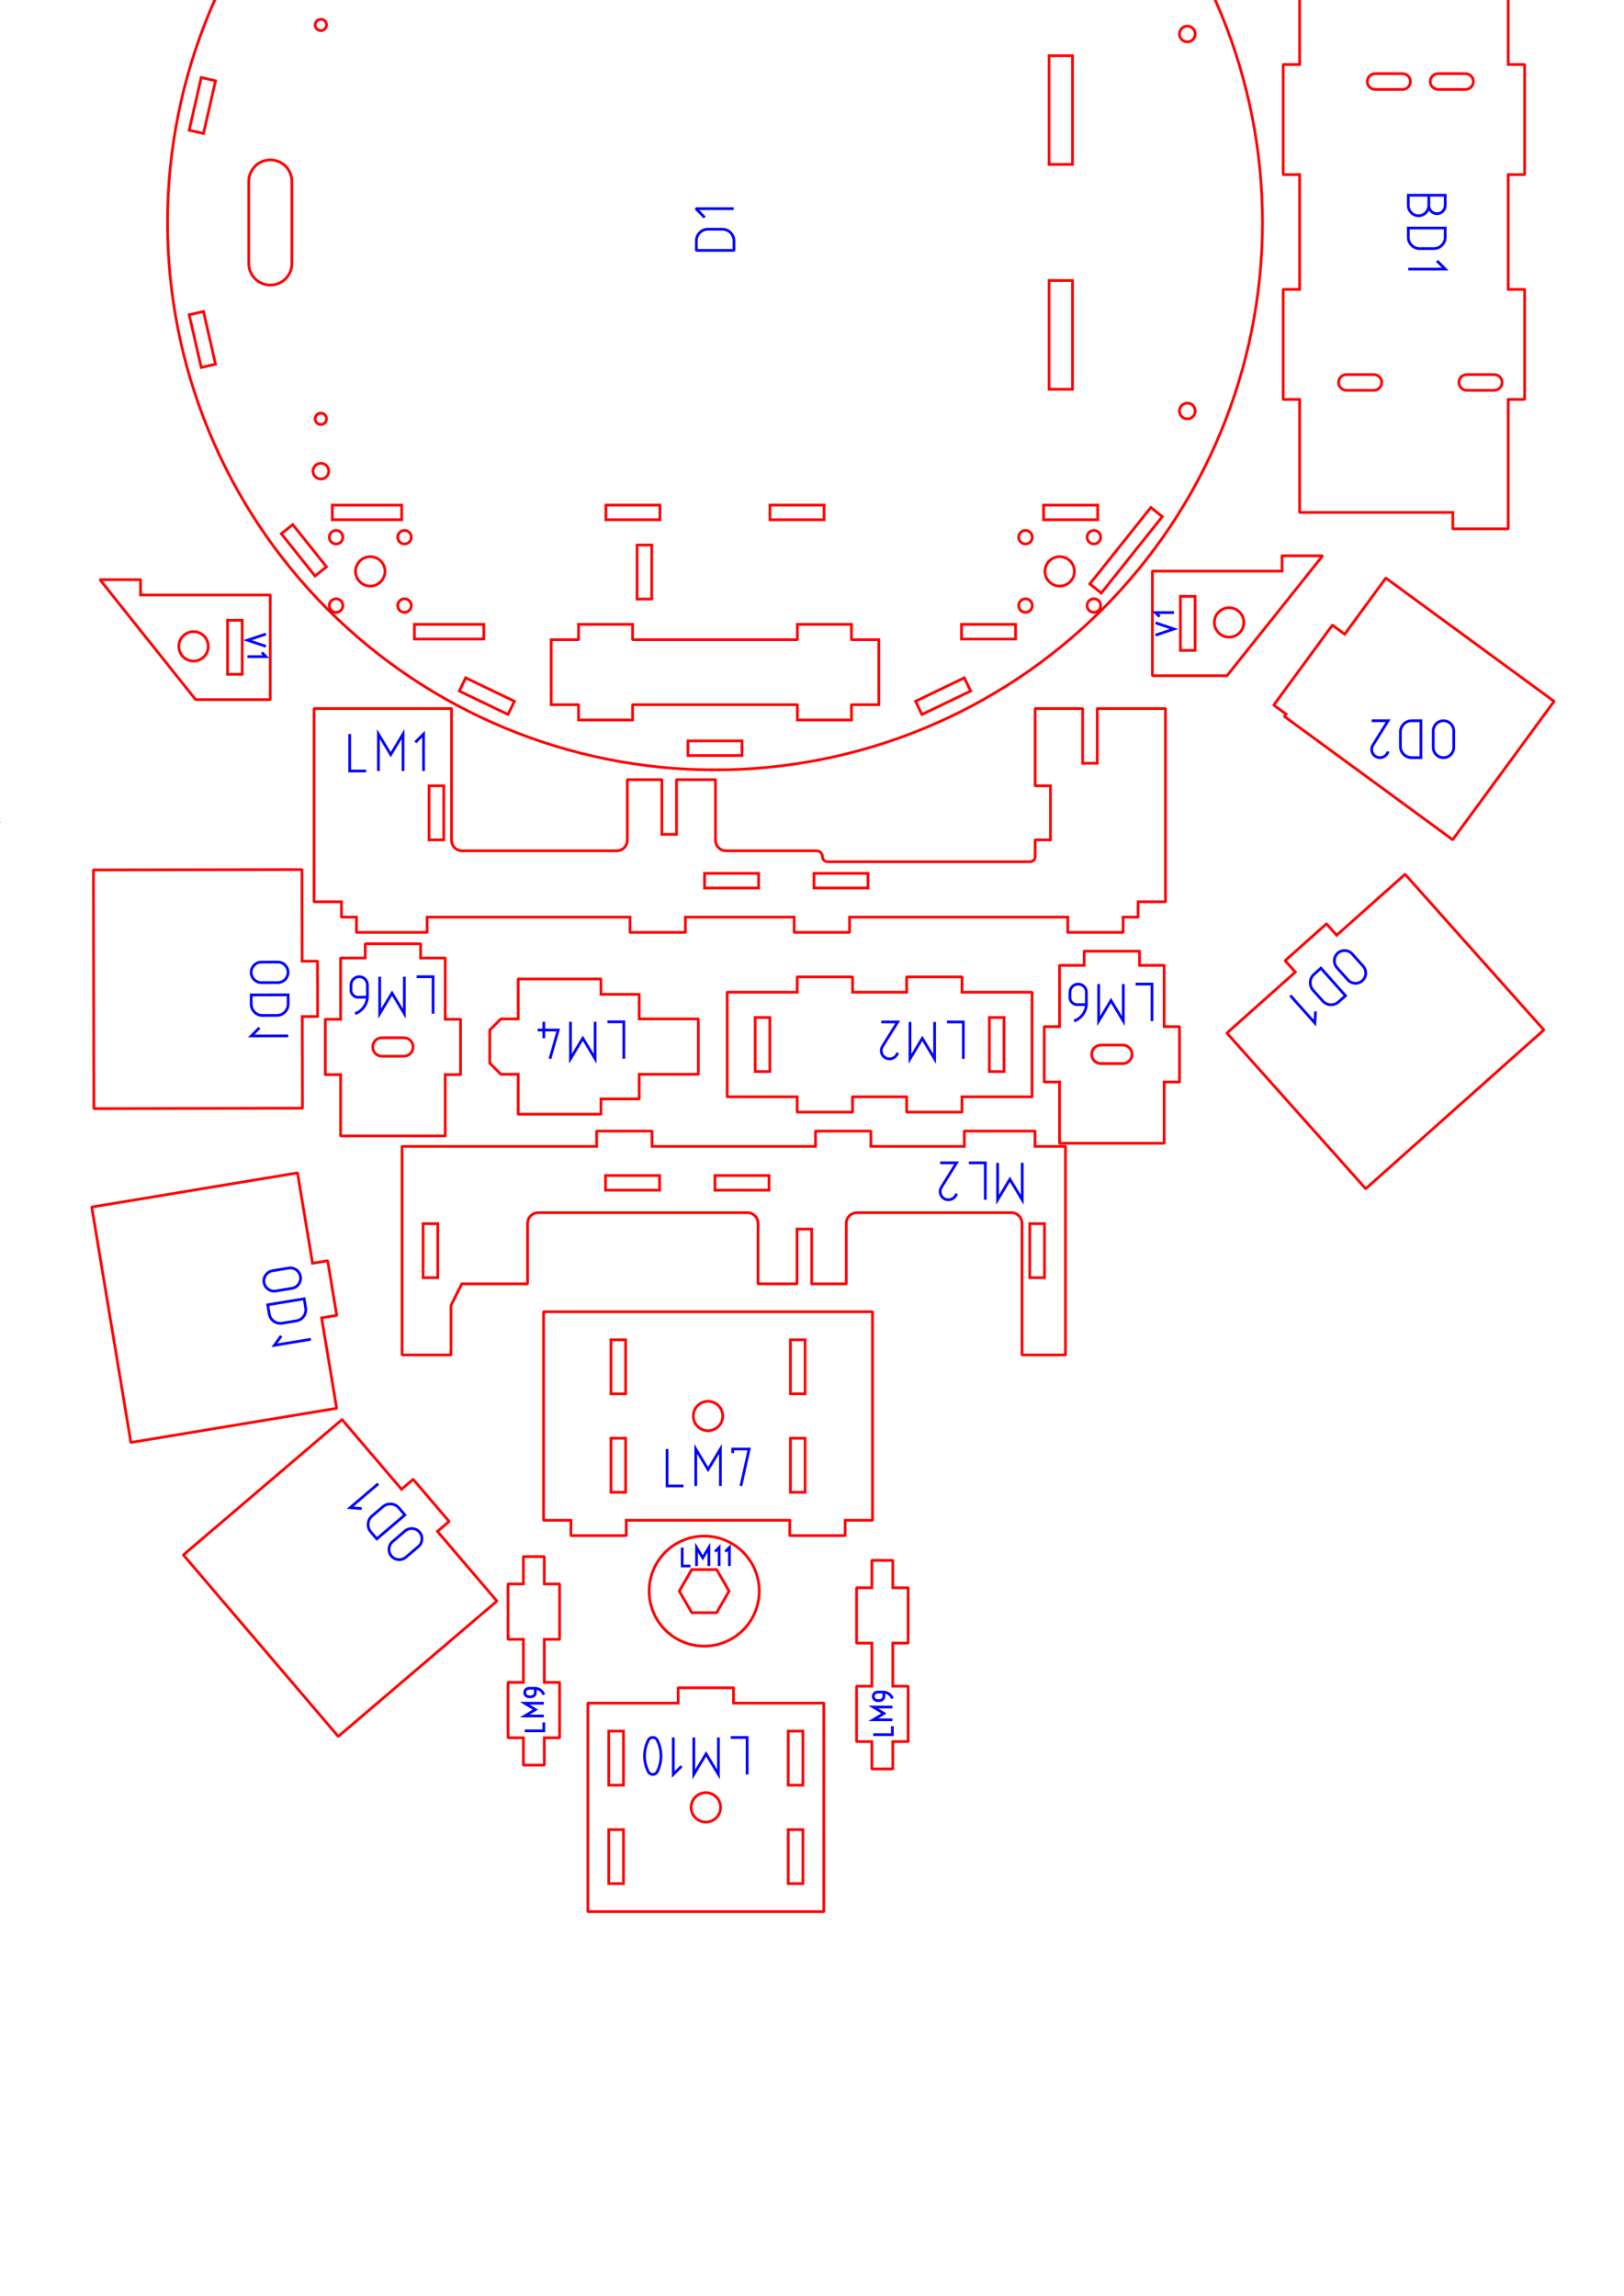 <?xml version="1.0" encoding="UTF-8" standalone="no"?>
<!-- Created with Inkscape (http://www.inkscape.org/) -->

<svg
   xmlns:dc="http://purl.org/dc/elements/1.1/"
   xmlns:cc="http://creativecommons.org/ns#"
   xmlns:rdf="http://www.w3.org/1999/02/22-rdf-syntax-ns#"
   xmlns:svg="http://www.w3.org/2000/svg"
   xmlns="http://www.w3.org/2000/svg"
   xmlns:sodipodi="http://sodipodi.sourceforge.net/DTD/sodipodi-0.dtd"
   xmlns:inkscape="http://www.inkscape.org/namespaces/inkscape"
   width="297mm"
   height="420mm"
   viewBox="0 0 297 420"
   version="1.1"
   id="svg8"
   inkscape:version="0.92.4 (5da689c313, 2019-01-14)"
   sodipodi:docname="planek.svg">
  <defs
     id="defs2">
    <marker
       id="Arrow2Sstart"
       inkscape:isstock="true"
       inkscape:stockid="Arrow2Sstart"
       orient="auto"
       refX="0"
       refY="0"
       style="overflow:visible">
      <path
         d="M 8.72,4.03 -2.21,0.02 8.72,-4 c -1.75,2.37 -1.74,5.62 0,8.03 z"
         id="Arrow2SstartPath"
         style="fill:#000000;fill-opacity:1;stroke:none"
         transform="matrix(0.3,0,0,0.3,-0.69,0)"
         inkscape:connector-curvature="0" />
    </marker>
    <marker
       id="Arrow2Send"
       inkscape:isstock="true"
       inkscape:stockid="Arrow2Send"
       orient="auto"
       refX="0"
       refY="0"
       style="overflow:visible">
      <path
         d="M 8.72,4.03 -2.21,0.02 8.72,-4 c -1.75,2.37 -1.74,5.62 0,8.03 z"
         id="Arrow2SendPath"
         style="fill:#000000;fill-opacity:1;stroke:none"
         transform="matrix(-0.3,0,0,-0.3,0.69,0)"
         inkscape:connector-curvature="0" />
    </marker>
  </defs>
  <sodipodi:namedview
     id="base"
     pagecolor="#ffffff"
     bordercolor="#666666"
     borderopacity="1.0"
     inkscape:pageopacity="0.0"
     inkscape:pageshadow="2"
     inkscape:zoom="0.24748737"
     inkscape:cx="1077.4871"
     inkscape:cy="1311.1521"
     inkscape:document-units="mm"
     inkscape:current-layer="g3723"
     showgrid="false"
     inkscape:window-width="1920"
     inkscape:window-height="1017"
     inkscape:window-x="-8"
     inkscape:window-y="-8"
     inkscape:window-maximized="1"
     height="840mm" />
  <g
     inkscape:label="Layer 1"
     inkscape:groupmode="layer"
     id="layer1"
     transform="translate(4.6053824e-6,63.002)">
    <g
       transform="translate(304.982,-153.403)"
       id="layer1-7"
       inkscape:label="Layer 1">
      <g
         transform="matrix(0.353,0,0,0.353,-396.57,-149.716)"
         id="g3723">
        <g
           transform="translate(311.474,0.957)"
           id="g5706">
          <g
             id="g3733"
             transform="rotate(90)">
            <path
               d="m 1602.898,-356.355 h 1.356 v -7.598 h -28.008 v 7.598 z m 24.372,-1.356 v 1.356 h 28.007 v -7.598 h -28.007 z m -12.145,51.645 c 4.195,0.351 7.883,-2.766 8.234,-6.961 0.352,-4.2 -2.761,-7.887 -6.957,-8.239 -2.015,-0.168 -4.019,0.469 -5.562,1.774 -1.547,1.305 -2.508,3.172 -2.676,5.187 -0.172,2.016 0.469,4.016 1.774,5.563 1.304,1.543 3.171,2.508 5.187,2.676 z m -10.871,37.125 v -2.036 h -28.008 v 7.598 h 28.008 z m 24.371,-2.036 h -1.355 v 7.598 h 28.007 v -7.598 z m -1.355,18.426 h -65.364 c -0.097,0 -0.172,-0.078 -0.172,-0.172 v -46.601 h -7.765 c -0.094,0 -0.172,-0.074 -0.172,-0.168 v -28.348 c 0,-0.094 0.078,-0.168 0.172,-0.168 h 7.765 v -46.601 c 0,-0.094 0.075,-0.172 0.172,-0.172 h 107.715 c 0.094,0 0.168,0.078 0.168,0.172 v 121.886 c 0,0.094 -0.074,0.172 -0.168,0.172 z"
               style="fill:none;stroke:#ff0000;stroke-width:1.417;stroke-linecap:butt;stroke-linejoin:miter;stroke-miterlimit:4;stroke-dasharray:none;stroke-opacity:1"
               id="path3735"
               inkscape:connector-curvature="0" />
          </g>
          <g
             id="g3737"
             transform="rotate(90)">
            <path
               d="m 1579.543,-326.559 v -8.503 h 19.137 m -19.137,14.882 h 19.137 l -10.633,6.379 10.633,6.375 h -19.137 m 14.883,6.379 4.254,4.254 h -19.137 m 2.996,7.606 c 4.91,-1.934 10.426,-1.606 15.074,0.898 1.176,0.867 1.422,2.523 0.555,3.699 -0.156,0.211 -0.344,0.395 -0.555,0.551 -5.308,2.859 -11.695,2.859 -17.008,0 -1.175,-0.867 -1.421,-2.527 -0.55,-3.703 0.156,-0.207 0.343,-0.395 0.55,-0.547 0.629,-0.34 1.274,-0.637 1.934,-0.898 z"
               style="fill:none;stroke:#0000ff;stroke-width:1.417;stroke-linecap:butt;stroke-linejoin:miter;stroke-miterlimit:4;stroke-dasharray:none;stroke-opacity:1"
               id="path3739"
               inkscape:connector-curvature="0" />
          </g>
        </g>
        <g
           transform="rotate(-90,843.062,1339.315)"
           id="g5622">
          <g
             id="g3757">
            <path
               d="m 756.93,1077.004 v -4.762 h -28.008 v 7.594 h 28.008 z m 23.015,1.476 v 1.356 h 28.008 v -7.594 h -28.008 z m -3.882,44.047 c 0,-2.023 -0.805,-3.961 -2.235,-5.39 -1.43,-1.43 -3.371,-2.235 -5.39,-2.235 -2.024,0 -3.961,0.805 -5.395,2.235 -1.43,1.429 -2.23,3.367 -2.23,5.39 0,2.024 0.8,3.961 2.23,5.391 1.434,1.43 3.371,2.234 5.395,2.234 2.019,0 3.96,-0.804 5.39,-2.234 1.43,-1.43 2.235,-3.367 2.235,-5.391 z m 5.238,42.688 h -1.356 v 7.598 h 28.008 v -7.598 z m -24.371,2.039 v -2.039 h -28.008 v 7.598 h 28.008 z m 0,40.484 h -42.352 c -0.094,0 -0.172,-0.078 -0.172,-0.172 v -14.003 h -7.765 c -0.094,0 -0.168,-0.075 -0.168,-0.168 v -28.348 c 0,-0.094 0.074,-0.172 0.168,-0.172 h 7.765 v -84.699 h -7.765 c -0.094,0 -0.168,-0.074 -0.168,-0.168 v -28.348 c 0,-0.094 0.074,-0.168 0.168,-0.168 h 7.765 v -14.004 c 0,-0.093 0.078,-0.172 0.172,-0.172 h 107.715 c 0.098,0 0.172,0.079 0.172,0.172 v 170.078 c 0,0.094 -0.074,0.172 -0.172,0.172 z"
               style="fill:none;stroke:#ff0000;stroke-width:1.417;stroke-linecap:butt;stroke-linejoin:miter;stroke-miterlimit:4;stroke-dasharray:none;stroke-opacity:1"
               id="path3759"
               inkscape:connector-curvature="0" />
          </g>
          <g
             id="g3761">
            <path
               d="m 732.211,1109.801 v -8.504 h 19.133 m -19.133,14.879 h 19.133 l -10.629,6.379 10.629,6.379 h -19.133 m 17.008,6.379 h 2.125 v 8.503 l -19.133,-4.253"
               style="fill:none;stroke:#0000ff;stroke-width:1.417;stroke-linecap:butt;stroke-linejoin:miter;stroke-miterlimit:4;stroke-dasharray:none;stroke-opacity:1"
               id="path3763"
               inkscape:connector-curvature="0" />
          </g>
        </g>
        <g
           transform="translate(-159.975,54.009)"
           id="g5532">
          <g
             id="g3765"
             transform="rotate(90)">
            <path
               d="m 1244.691,-915.004 c 1.903,0.535 3.211,2.277 3.192,4.25 0.012,2.344 -1.879,4.25 -4.223,4.258 -0.801,0.004 -1.586,-0.219 -2.265,-0.645 l -12.649,-7.863 v 8.504 m 0,-14.883 v -8.504 h 19.137 m -19.137,-19.133 h 19.137 l -10.633,6.375 10.633,6.379 h -19.137"
               style="fill:none;stroke:#0000ff;stroke-width:1.417;stroke-linecap:butt;stroke-linejoin:miter;stroke-miterlimit:4;stroke-dasharray:none;stroke-opacity:1"
               id="path3767"
               inkscape:connector-curvature="0" />
          </g>
          <g
             id="g3769"
             transform="rotate(90)">
            <path
               d="m 1261.605,-646.223 h -1.355 v 7.598 h 28.004 v -7.598 z m -18.703,-113.57 v -1.352 h -7.597 v 28.004 h 7.597 z m -2.035,-30.039 h 2.035 v -28.008 h -7.597 v 28.008 z m 19.383,-165.148 v 2.035 h 28.004 v -7.598 h -28.004 z m 0,6.058 h -0.172 c -1.457,0 -2.855,0.578 -3.887,1.61 -1.031,1.031 -1.613,2.429 -1.613,3.89 v 80.059 c 0,1.457 0.582,2.855 1.613,3.886 1.032,1.032 2.43,1.614 3.887,1.614 h 31.184 c 0.093,0 0.168,0.074 0.168,0.168 v 17.574 c 0,0.094 -0.075,0.172 -0.168,0.172 h -28.18 v 7.597 h 28.18 c 0.093,0 0.168,0.075 0.168,0.168 v 19.844 c 0,0.094 -0.075,0.172 -0.168,0.172 h -31.184 c -1.457,0 -2.855,0.578 -3.887,1.609 -1.031,1.032 -1.613,2.43 -1.613,3.887 v 108.406 c 0,1.457 0.582,2.86 1.613,3.891 1.032,1.031 2.43,1.609 3.887,1.609 h 31.184 c 0.093,0 0.168,0.075 0.168,0.168 v 33.914 l 11.207,5.602 h 25.472 c 0.094,0 0.172,0.078 0.172,0.172 v 25 c 0,0.094 -0.078,0.172 -0.172,0.172 h -107.714 c -0.094,0 -0.172,-0.078 -0.172,-0.172 v -100.637 h -7.766 c -0.094,0 -0.172,-0.078 -0.172,-0.172 v -28.343 c 0,-0.098 0.078,-0.172 0.172,-0.172 h 7.766 v -84.7 h -7.766 c -0.094,0 -0.172,-0.078 -0.172,-0.171 v -28.344 c 0,-0.094 0.078,-0.172 0.172,-0.172 h 7.766 v -48.414 h -7.766 c -0.094,0 -0.172,-0.078 -0.172,-0.172 v -36.281 c 0,-0.094 0.078,-0.172 0.172,-0.172 h 7.766 v -15.598 c 0,-0.094 0.078,-0.172 0.172,-0.172 h 107.714 c 0.094,0 0.172,0.078 0.172,0.172 v 22.164 c 0,0.098 -0.078,0.172 -0.172,0.172 z"
               style="fill:none;stroke:#ff0000;stroke-width:1.417;stroke-linecap:butt;stroke-linejoin:miter;stroke-miterlimit:4;stroke-dasharray:none;stroke-opacity:1"
               id="path3771"
               inkscape:connector-curvature="0" />
          </g>
        </g>
        <g
           transform="rotate(-90,1102.328,1240.346)"
           id="g5664">
          <g
             id="g3781"
             transform="rotate(-90)">
            <path
               d="m -967.844,1120.938 c 2.649,0 4.793,-2.145 4.793,-4.79 0,-2.648 -2.144,-4.793 -4.793,-4.793 h -11.336 c -2.648,0 -4.793,2.145 -4.793,4.793 0,2.645 2.145,4.79 4.793,4.79 z m 23.465,9.554 h -2.035 v 31.578 c 0,0.094 -0.074,0.168 -0.168,0.168 h -12.586 v 7.2 c 0,0.093 -0.078,0.171 -0.172,0.171 h -28.344 c -0.093,0 -0.171,-0.078 -0.171,-0.171 v -7.2 h -12.586 c -0.094,0 -0.168,-0.074 -0.168,-0.168 v -31.578 h -7.77 c -0.094,0 -0.168,-0.078 -0.168,-0.172 v -28.347 c 0,-0.094 0.074,-0.168 0.168,-0.168 h 7.77 v -31.578 c 0,-0.094 0.074,-0.172 0.168,-0.172 h 53.859 c 0.094,0 0.168,0.078 0.168,0.172 v 31.578 h 7.769 c 0.094,0 0.168,0.074 0.168,0.168 v 28.347 c 0,0.094 -0.074,0.172 -0.168,0.172 z"
               style="fill:none;stroke:#ff0000;stroke-width:1.417;stroke-linecap:butt;stroke-linejoin:miter;stroke-miterlimit:4;stroke-dasharray:none;stroke-opacity:1"
               id="path3783"
               inkscape:connector-curvature="0" />
          </g>
          <g
             id="g3785"
             transform="rotate(-90)">
            <path
               d="m -985.812,1152.547 h -8.504 v -19.133 m 14.882,19.133 v -19.133 l 6.379,10.629 6.379,-10.629 v 19.133 m 6.375,-10.629 c 0.242,-3.855 2.746,-7.195 6.379,-8.504 m -6.379,8.504 h 4.254 c 2.067,-0.281 3.969,1.164 4.25,3.23 0.047,0.34 0.047,0.684 0,1.02 v 2.129 c 0,2.348 -1.902,4.25 -4.25,4.25 -2.348,0 -4.254,-1.902 -4.254,-4.25 z"
               style="fill:none;stroke:#0000ff;stroke-width:1.417;stroke-linecap:butt;stroke-linejoin:miter;stroke-miterlimit:4;stroke-dasharray:none;stroke-opacity:1"
               id="path3787"
               inkscape:connector-curvature="0" />
          </g>
        </g>
        <g
           transform="translate(-238.253,-432.664)"
           id="g5544">
          <g
             id="g3789"
             transform="rotate(-90)">
            <path
               d="m -1666.758,1010.281 h -1.351 v 7.598 h 28.004 v -7.598 z m -1.351,-115.082 v 1.356 h 28.004 v -7.598 h -28.004 z m -13.098,1.356 v -21.942 c 0,-0.093 0.074,-0.168 0.172,-0.168 h 53.855 c 0.094,0 0.172,0.075 0.172,0.168 v 36.114 h 7.766 c 0.094,0 0.172,0.078 0.172,0.171 v 28.348 c 0,0.094 -0.078,0.168 -0.172,0.168 h -7.766 v 28.008 h 7.766 c 0.094,0 0.172,0.074 0.172,0.168 v 28.348 c 0,0.093 -0.078,0.171 -0.172,0.171 h -7.766 v 36.114 c 0,0.093 -0.078,0.168 -0.172,0.168 h -53.855 c -0.098,0 -0.172,-0.075 -0.172,-0.168 v -36.114 h -7.766 c -0.093,0 -0.172,-0.078 -0.172,-0.171 V 967.59 c 0,-0.094 0.079,-0.168 0.172,-0.168 h 7.766 v -28.008 h -7.766 c -0.093,0 -0.172,-0.074 -0.172,-0.168 v -28.348 c 0,-0.093 0.079,-0.171 0.172,-0.171 h 7.766 z"
               style="fill:none;stroke:#ff0000;stroke-width:1.417;stroke-linecap:butt;stroke-linejoin:miter;stroke-miterlimit:4;stroke-dasharray:none;stroke-opacity:1"
               id="path3791"
               inkscape:connector-curvature="0" />
          </g>
          <g
             id="g3793"
             transform="rotate(-90)">
            <path
               d="m -1642.414,988.285 v 8.504 h -19.133 m 19.133,-14.883 h -19.133 l 10.629,-6.379 -10.629,-6.375 h 19.133 m -15.945,-6.379 c -1.903,-0.535 -3.207,-2.277 -3.188,-4.253 -0.012,-2.34 1.879,-4.247 4.219,-4.258 0.801,-0.004 1.586,0.218 2.265,0.644 l 12.649,7.867 v -8.503"
               style="fill:none;stroke:#0000ff;stroke-width:1.417;stroke-linecap:butt;stroke-linejoin:miter;stroke-miterlimit:4;stroke-dasharray:none;stroke-opacity:1"
               id="path3795"
               inkscape:connector-curvature="0" />
          </g>
        </g>
        <g
           transform="rotate(-90,424.736,1411.83)"
           id="g5568">
          <g
             id="g3797">
            <path
               d="m 626.887,1561.25 v 8.504 h -19.133 m 19.133,-14.883 h -19.133 l 10.629,-6.379 -10.629,-6.379 h 19.133 m 0,-13.816 h -4.254 v 7.441 l -14.879,-4.254 m 14.879,-3.187 h -4.25 m 4.25,-3.192 v 3.192"
               style="fill:none;stroke:#0000ff;stroke-width:1.417;stroke-linecap:butt;stroke-linejoin:miter;stroke-miterlimit:4;stroke-dasharray:none;stroke-opacity:1"
               id="path3799"
               inkscape:connector-curvature="0" />
          </g>
          <g
             id="g3801">
            <path
               d="m 648.91,1557.883 h -7.769 v 19.672 c 0,0.093 -0.075,0.168 -0.168,0.168 h -12.586 v 30.445 c 0,0.094 -0.078,0.168 -0.172,0.168 h -28.344 c -0.098,0 -0.172,-0.074 -0.172,-0.168 v -30.445 h -12.586 c -0.093,0 -0.172,-0.075 -0.172,-0.168 v -19.672 h -7.765 c -0.094,0 -0.168,-0.078 -0.168,-0.172 v -42.52 c 0,-0.093 0.074,-0.171 0.168,-0.171 h 20.523 v -8.899 c 0,-0.047 0.016,-0.09 0.047,-0.121 l 5.672,-5.668 c 0.031,-0.031 0.074,-0.051 0.121,-0.051 h 17.008 c 0.043,0 0.086,0.02 0.117,0.051 l 5.672,5.668 c 0.031,0.031 0.051,0.074 0.051,0.121 v 8.899 h 20.523 c 0.094,0 0.168,0.078 0.168,0.171 v 42.52 c 0,0.094 -0.074,0.172 -0.168,0.172 z"
               style="fill:none;stroke:#ff0000;stroke-width:1.417;stroke-linecap:butt;stroke-linejoin:miter;stroke-miterlimit:4;stroke-dasharray:none;stroke-opacity:1"
               id="path3803"
               inkscape:connector-curvature="0" />
          </g>
        </g>
        <g
           transform="rotate(-90,1475.38,692.036)"
           id="g5514">
          <g
             id="g3837">
            <path
               d="m 1164.676,105.254 c -2.024,0 -3.961,0.805 -5.395,2.234 -1.429,1.43 -2.23,3.367 -2.23,5.391 0,2.023 0.801,3.961 2.23,5.391 1.434,1.429 3.371,2.234 5.395,2.234 2.019,0 3.961,-0.805 5.39,-2.234 1.43,-1.43 2.235,-3.368 2.235,-5.391 0,-2.024 -0.805,-3.961 -2.235,-5.391 -1.429,-1.429 -3.371,-2.234 -5.39,-2.234 z m 0,-9.996 h 13.508 V 87.66 h -28.008 v 7.598 z m 0,-22.113 h 26.433 c 0.094,0 0.168,0.078 0.168,0.171 v 67.012 h 7.77 c 0.094,0 0.168,0.074 0.168,0.168 V 161 c 0,0.094 -0.074,0.172 -0.168,0.172 -0.039,0 -0.078,-0.016 -0.109,-0.039 l -32.75,-26.121 -29.047,-23.16 c -0.039,-0.032 -0.063,-0.082 -0.063,-0.133 V 73.316 c 0,-0.093 0.078,-0.171 0.172,-0.171 z"
               style="fill:none;stroke:#ff0000;stroke-width:1.417;stroke-linecap:butt;stroke-linejoin:miter;stroke-miterlimit:4;stroke-dasharray:none;stroke-opacity:1"
               id="path3839"
               inkscape:connector-curvature="0" />
          </g>
          <g
             id="g3841">
            <path
               d="m 1164.473,74.742 -3.192,9.567 -3.187,-9.567 m 9.566,2.125 2.125,-2.125 v 9.567"
               style="fill:none;stroke:#0000ff;stroke-width:1.417;stroke-linecap:butt;stroke-linejoin:miter;stroke-miterlimit:4;stroke-dasharray:none;stroke-opacity:1"
               id="path3843"
               inkscape:connector-curvature="0" />
          </g>
        </g>
        <g
           transform="translate(208.509,1125.839)"
           id="g5724">
          <g
             id="g3853"
             transform="translate(-28.977,-201.136)">
            <path
               d="m 451.941,570.066 -0.734,-1.273 h -12.898 l -6.45,11.168 6.45,11.168 h 12.898 l 6.445,-11.168 z m 6.719,-15.003 c 6.602,3.683 11.473,9.843 13.535,17.121 2.063,7.277 1.149,15.074 -2.539,21.679 -3.687,6.602 -9.843,11.473 -17.121,13.535 -7.277,2.063 -15.074,1.149 -21.68,-2.539 -9.023,-5.039 -14.613,-14.562 -14.613,-24.898 0,-7.563 3.004,-14.816 8.352,-20.164 5.347,-5.348 12.601,-8.352 20.164,-8.352 4.867,0 9.652,1.243 13.902,3.618 z"
               style="fill:none;stroke:#ff0000;stroke-width:1.417;stroke-linecap:butt;stroke-linejoin:miter;stroke-miterlimit:4;stroke-dasharray:none;stroke-opacity:1"
               id="path3855"
               inkscape:connector-curvature="0" />
          </g>
          <g
             id="g3857"
             transform="translate(-28.977,-201.136)">
            <path
               d="m 437.613,566.957 h -4.254 v -9.57 m 7.442,9.57 v -9.57 l 3.187,5.316 3.192,-5.316 v 9.57 m 3.187,-7.441 2.125,-2.129 v 9.57 m 3.192,-7.441 2.125,-2.129 v 9.57"
               style="fill:none;stroke:#0000ff;stroke-width:1.417;stroke-linecap:butt;stroke-linejoin:miter;stroke-miterlimit:4;stroke-dasharray:none;stroke-opacity:1"
               id="path3859"
               inkscape:connector-curvature="0" />
          </g>
        </g>
        <g
           transform="translate(940.584,-514.377)"
           id="g5718">
          <g
             id="g3885"
             transform="rotate(126.232,-804.962,0.877)">
            <path
               d="m -61.797,-1552.813 c -0.094,0 -0.172,-0.078 -0.172,-0.171 v -7.766 h -35.879 c -0.093,0 -0.172,-0.078 -0.172,-0.172 v -107.715 c 0,-0.093 0.079,-0.172 0.172,-0.172 h 88.555 c 0.094,0 0.168,0.079 0.168,0.172 v 107.715 c 0,0.094 -0.074,0.172 -0.168,0.172 h -1.309 v 7.766 c 0,0.093 -0.078,0.171 -0.171,0.171 z"
               style="fill:none;stroke:#ff0000;stroke-width:1.417;stroke-linecap:butt;stroke-linejoin:miter;stroke-miterlimit:4;stroke-dasharray:none;stroke-opacity:1"
               id="path3887"
               inkscape:connector-curvature="0" />
          </g>
          <g
             id="g3889"
             transform="scale(-1)">
            <path
               d="m -38.012,-1583.992 c 0.535,-1.899 2.278,-3.207 4.254,-3.188 2.34,-0.011 4.246,1.875 4.258,4.219 0,0.801 -0.223,1.586 -0.645,2.262 l -7.867,12.652 h 8.504 m -25.512,-2.836 v -16.297 h 4.782 c 1.55,0 3.039,0.614 4.136,1.711 1.098,1.094 1.711,2.582 1.711,4.133 v 7.441 c 0,3.231 -2.617,5.848 -5.847,5.848 h -4.782 z m -6.492,-1.375 c -0.609,2.871 -3.433,4.703 -6.304,4.094 -2.454,-0.52 -4.211,-2.688 -4.211,-5.199 v -8.504 c 0,-2.934 2.379,-5.313 5.316,-5.313 2.934,0 5.313,2.379 5.313,5.313 v 8.504 c 0,0.371 -0.04,0.742 -0.114,1.105 z"
               style="fill:none;stroke:#0000ff;stroke-width:1.417;stroke-linecap:butt;stroke-linejoin:miter;stroke-miterlimit:4;stroke-dasharray:none;stroke-opacity:1"
               id="path3891"
               inkscape:connector-curvature="0" />
          </g>
        </g>
        <g
           transform="rotate(-90,556.541,1590.949)"
           id="g5556">
          <g
             id="g3941"
             transform="rotate(-90)">
            <path
               d="m -1491.754,929.566 c 2.649,0 4.793,-2.144 4.793,-4.789 0,-2.648 -2.144,-4.793 -4.793,-4.793 h -11.336 c -2.648,0 -4.793,2.145 -4.793,4.793 0,2.645 2.145,4.789 4.793,4.789 z m 23.465,9.555 h -2.035 v 31.578 c 0,0.094 -0.074,0.168 -0.168,0.168 h -12.586 v 7.199 c 0,0.094 -0.078,0.172 -0.172,0.172 h -28.344 c -0.094,0 -0.172,-0.078 -0.172,-0.172 v -7.199 h -12.586 c -0.093,0 -0.168,-0.074 -0.168,-0.168 v -31.578 h -7.769 c -0.094,0 -0.168,-0.078 -0.168,-0.172 v -28.347 c 0,-0.094 0.074,-0.168 0.168,-0.168 h 7.769 v -31.579 c 0,-0.093 0.075,-0.171 0.168,-0.171 h 53.86 c 0.094,0 0.168,0.078 0.168,0.171 v 31.579 h 7.769 c 0.094,0 0.168,0.074 0.168,0.168 v 28.347 c 0,0.094 -0.074,0.172 -0.168,0.172 z"
               style="fill:none;stroke:#ff0000;stroke-width:1.417;stroke-linecap:butt;stroke-linejoin:miter;stroke-miterlimit:4;stroke-dasharray:none;stroke-opacity:1"
               id="path3943"
               inkscape:connector-curvature="0" />
          </g>
          <g
             id="g3945"
             transform="rotate(-90)">
            <path
               d="m -1509.723,961.176 h -8.504 v -19.133 m 14.883,19.133 v -19.133 l 6.379,10.629 6.379,-10.629 v 19.133 m 6.375,-10.629 c 0.242,-3.856 2.746,-7.195 6.379,-8.504 m -6.379,8.504 h 4.254 c 2.066,-0.281 3.969,1.164 4.25,3.23 0.047,0.34 0.047,0.684 0,1.02 v 2.129 c 0,2.347 -1.902,4.25 -4.25,4.25 -2.348,0 -4.254,-1.903 -4.254,-4.25 z"
               style="fill:none;stroke:#0000ff;stroke-width:1.417;stroke-linecap:butt;stroke-linejoin:miter;stroke-miterlimit:4;stroke-dasharray:none;stroke-opacity:1"
               id="path3947"
               inkscape:connector-curvature="0" />
          </g>
        </g>
        <g
           transform="rotate(-90,14.173,-28.347)"
           id="g3973" />
        <g
           transform="rotate(90,505.332,350.84)"
           id="g5734">
          <g
             id="g3997"
             transform="scale(-1)">
            <path
               d="m -1169.629,-488.82 c -4.211,0 -7.625,-3.414 -7.625,-7.625 0,-4.211 3.414,-7.625 7.625,-7.625 4.215,0 7.625,3.414 7.625,7.625 0,4.211 -3.41,7.625 -7.625,7.625 z m 0,9.996 h 13.508 v 7.597 h -28.004 v -7.597 z m 0,22.113 h 26.434 c 0.093,0 0.172,-0.078 0.172,-0.172 v -67.012 h 7.765 c 0.094,0 0.172,-0.074 0.172,-0.167 v -20.504 c 0,-0.094 -0.078,-0.172 -0.172,-0.172 -0.039,0 -0.078,0.015 -0.105,0.039 l -32.754,26.121 -29.043,23.16 c -0.039,0.031 -0.063,0.082 -0.063,0.133 v 38.402 c 0,0.094 0.078,0.172 0.172,0.172 z"
               style="fill:none;stroke:#ff0000;stroke-width:1.417;stroke-linecap:butt;stroke-linejoin:miter;stroke-miterlimit:4;stroke-dasharray:none;stroke-opacity:1"
               id="path3999"
               inkscape:connector-curvature="0" />
          </g>
          <g
             id="g4001"
             transform="scale(-1)">
            <path
               d="m -1169.629,-458.937 3.191,-9.567 3.188,9.567 m -9.566,-2.125 -2.125,2.125 v -9.567"
               style="fill:none;stroke:#0000ff;stroke-width:1.417;stroke-linecap:butt;stroke-linejoin:miter;stroke-miterlimit:4;stroke-dasharray:none;stroke-opacity:1"
               id="path4003"
               inkscape:connector-curvature="0" />
          </g>
        </g>
        <g
           transform="rotate(-180,347.814,643.115)"
           id="g5700">
          <g
             id="g4021">
            <path
               d="m 232.945,1464.082 c 0,3.715 1.477,7.277 4.102,9.902 2.625,2.625 6.187,4.102 9.902,4.102 4.387,0 8.52,-2.055 11.168,-5.555 v -16.894 c -2.242,-2.965 -5.566,-4.914 -9.246,-5.426 -3.676,-0.508 -7.406,0.465 -10.371,2.703 -3.5,2.649 -5.555,6.781 -5.555,11.168 z m -14.511,0 v -25.512 c 0,-0.093 0.074,-0.168 0.168,-0.168 h 56.691 c 0.098,0 0.172,0.075 0.172,0.168 v 51.024 c 0,0.094 -0.074,0.172 -0.172,0.172 h -56.691 c -0.094,0 -0.168,-0.078 -0.168,-0.172 z"
               style="fill:none;stroke:#ff0000;stroke-width:1.417;stroke-linecap:butt;stroke-linejoin:miter;stroke-miterlimit:4;stroke-dasharray:none;stroke-opacity:1"
               id="path4023"
               inkscape:connector-curvature="0" />
          </g>
          <g
             id="g4025">
            <path
               d="m 272.055,1445.996 -9.567,-3.191 9.567,-3.188 m -2.66,5.449 v -4.515 m 2.66,8.633 -5.977,3.32 -3.59,-3.266 m 5.844,5.313 h 3.723 m 0,3.191 v 5.313 l -9.567,-5.313 v 5.313 m 0,-8.504 h 5.844 l -2.254,-2.047 m 3.317,13.742 c 0.382,0 0.761,0.082 1.105,0.242 1.336,0.61 1.922,2.184 1.313,3.52 -0.43,0.945 -1.375,1.551 -2.418,1.551 h -4.25 c -1.469,0 -2.657,-1.188 -2.657,-2.653 0,-1.468 1.188,-2.66 2.657,-2.66 z m 2.66,8.504 v 4.25 h -9.567 m 0,3.191 9.567,3.188 -9.567,3.191"
               style="fill:none;stroke:#0000ff;stroke-width:1.417;stroke-linecap:butt;stroke-linejoin:miter;stroke-miterlimit:4;stroke-dasharray:none;stroke-opacity:1"
               id="path4027"
               inkscape:connector-curvature="0" />
          </g>
        </g>
        <g
           transform="rotate(-90,14.173,-28.347)"
           id="g4045" />
        <g
           transform="rotate(-90,413.713,87.768)"
           id="g4049">
          <g
             id="g5454">
            <g
               id="g5458">
              <g
                 id="g5479">
                <g
                   id="g5474">
                  <g
                     id="g5470" />
                </g>
              </g>
              <g
                 id="g5484">
                <path
                   inkscape:connector-curvature="0"
                   id="path4047"
                   style="fill:none;stroke:#ff0000;stroke-width:1.417;stroke-linecap:butt;stroke-linejoin:miter;stroke-miterlimit:4;stroke-dasharray:none;stroke-opacity:1"
                   d="m -139.988,360.113 v -27.668 h -7.598 v 28.008 h 7.598 z m 62.133,-67.523 v 53.859 c 0,0.094 -0.075,0.172 -0.168,0.172 h -7.766 v 28.004 h 7.766 c 0.093,0 0.168,0.078 0.168,0.172 v 14.004 h 33.675 v -14.004 c 0,-0.094 0.078,-0.172 0.172,-0.172 h 7.766 v -28.004 h -7.766 c -0.094,0 -0.172,-0.078 -0.172,-0.172 V 261.41 c 0,-0.094 0.078,-0.172 0.172,-0.172 h 7.766 v -28.004 h -7.766 c -0.094,0 -0.172,-0.078 -0.172,-0.171 v -14.004 h -33.675 v 14.004 c 0,0.093 -0.075,0.171 -0.168,0.171 h -7.766 v 28.004 h 7.766 c 0.093,0 0.168,0.078 0.168,0.172 z m -48.7,-21.43 h 27.668 v -7.597 h -28.008 v 7.597 z m -13.433,-18.426 v -5.328 h -7.598 v 28.008 h 7.598 z m 54.199,-93.203 v 24.606 h 7.594 v -35.942 h -7.594 z m -13.395,-16.468 c 0,1.941 1.575,3.515 3.516,3.515 1.941,0 3.512,-1.574 3.512,-3.515 0,-1.942 -1.571,-3.516 -3.512,-3.516 -1.941,0 -3.516,1.574 -3.516,3.516 z m -14.203,-10.09 c 2.024,0 3.961,-0.805 5.391,-2.235 1.434,-1.429 2.234,-3.367 2.234,-5.39 0,-2.024 -0.8,-3.961 -2.234,-5.391 -1.43,-1.434 -3.367,-2.234 -5.391,-2.234 -2.023,0 -3.961,0.8 -5.39,2.234 -1.43,1.43 -2.235,3.367 -2.235,5.391 0,2.023 0.805,3.961 2.235,5.39 1.429,1.43 3.367,2.235 5.39,2.235 z m -17.715,6.574 c -1.941,0 -3.515,1.574 -3.515,3.516 0,1.941 1.574,3.515 3.515,3.515 1.942,0 3.516,-1.574 3.516,-3.515 0,-1.942 -1.574,-3.516 -3.516,-3.516 z m -8.886,-14.938 v -18.933 h -7.598 v 35.941 h 7.598 z m 11.422,-14.546 c 1.343,-1.403 1.296,-3.625 -0.106,-4.969 -1.398,-1.344 -3.625,-1.297 -4.969,0.105 -1.343,1.399 -1.297,3.625 0.106,4.969 1.402,1.344 3.625,1.297 4.969,-0.105 z m 13.179,-7.676 4.524,-5.676 -21.895,-17.461 -4.738,5.941 21.894,17.461 z m 16.203,5.242 c 0,1.941 1.575,3.516 3.516,3.516 1.941,0 3.512,-1.575 3.512,-3.516 0,-1.941 -1.571,-3.512 -3.512,-3.512 -1.941,0 -3.516,1.571 -3.516,3.512 z m -63.379,-4.75 c 1.731,-1.441 1.965,-4.016 0.524,-5.746 -1.445,-1.735 -4.016,-1.969 -5.75,-0.528 -1.731,1.446 -1.965,4.016 -0.524,5.75 1.442,1.731 4.016,1.965 5.75,0.524 z m -27.421,-5.551 c -1.336,-0.933 -3.172,-0.609 -4.106,0.727 -0.93,1.336 -0.605,3.172 0.731,4.105 1.336,0.93 3.171,0.606 4.105,-0.73 0.93,-1.332 0.606,-3.172 -0.73,-4.102 z m -35.813,-53.344 5.195,1.184 1.692,-7.406 -27.305,-6.231 -1.687,7.407 z m -49.801,18.411 h -39.687 c -2.961,0 -5.801,1.175 -7.895,3.273 -2.097,2.094 -3.273,4.934 -3.273,7.895 0,2.964 1.176,5.804 3.273,7.898 2.094,2.094 4.934,3.269 7.895,3.269 h 42.519 c 2.965,0 5.805,-1.175 7.899,-3.269 2.094,-2.094 3.273,-4.934 3.273,-7.898 0,-2.961 -1.179,-5.801 -3.273,-7.895 -2.094,-2.098 -4.934,-3.273 -7.899,-3.273 z m -64.625,-23.809 -1.609,-7.055 -27.309,6.231 1.696,7.406 27.3,-6.23 z m -55.543,58.207 c -1.629,0 -2.949,1.32 -2.949,2.949 0,1.629 1.32,2.949 2.949,2.949 1.629,0 2.95,-1.32 2.95,-2.949 0,-1.629 -1.321,-2.949 -2.95,-2.949 z m -30.242,5.562 c 1.442,1.731 4.016,1.965 5.75,0.524 1.731,-1.441 1.965,-4.016 0.524,-5.746 -1.442,-1.735 -4.016,-1.969 -5.75,-0.528 -1.731,1.446 -1.965,4.016 -0.524,5.75 z m -20.125,3.321 h -1.926 v 35.941 h 7.598 V 122.777 105.676 Z m -8.523,-0.582 c -1.399,-1.344 -3.625,-1.297 -4.969,0.105 -1.344,1.399 -1.293,3.625 0.105,4.969 1.403,1.344 3.625,1.297 4.969,-0.105 1.344,-1.403 1.297,-3.625 -0.105,-4.969 z m -17.524,-2.653 21.625,-17.25 -4.734,-5.941 -21.895,17.461 4.735,5.941 z m -9.472,19.551 c -0.891,1.817 -1.02,3.914 -0.364,5.828 0.653,1.91 2.043,3.485 3.86,4.375 1.816,0.891 3.91,1.02 5.824,0.368 1.914,-0.657 3.488,-2.047 4.379,-3.864 0.887,-1.816 1.019,-3.91 0.363,-5.824 -0.656,-1.914 -2.043,-3.488 -3.859,-4.375 -1.817,-0.891 -3.914,-1.023 -5.824,-0.367 -1.915,0.656 -3.489,2.043 -4.379,3.859 z m -13.407,18.641 c -1.339,1.398 -1.293,3.625 0.106,4.969 1.402,1.343 3.625,1.296 4.969,-0.106 1.343,-1.402 1.296,-3.625 -0.102,-4.969 -1.402,-1.343 -3.629,-1.297 -4.973,0.106 z m -7.199,7.902 v -0.34 h -7.597 v 35.942 h 7.597 z m -28.008,26.082 -6.539,-3.144 -12.148,25.23 6.844,3.297 12.152,-25.234 z m 28.008,61.11 v -2.493 h -7.765 c -0.094,0 -0.172,-0.078 -0.172,-0.171 v -14.004 h -33.676 v 14.004 c 0,0.093 -0.074,0.171 -0.168,0.171 h -7.766 v 28.004 h 7.766 c 0.094,0 0.168,0.078 0.168,0.172 v 85.039 c 0,0.094 -0.074,0.172 -0.168,0.172 h -7.766 v 28.004 h 7.766 c 0.094,0 0.168,0.078 0.168,0.172 v 14.004 h 33.676 v -14.004 c 0,-0.094 0.078,-0.172 0.172,-0.172 h 7.765 v -28.004 h -7.765 c -0.094,0 -0.172,-0.078 -0.172,-0.172 V 261.41 c 0,-0.094 0.078,-0.172 0.172,-0.172 h 7.765 z m 40.762,27.836 h -27.664 v 7.597 h 28.004 v -7.597 z m 13.777,11.851 h 7.258 v -28.008 h -7.598 v 28.008 z m -0.34,57.371 v 27.668 h 7.598 v -28.008 h -7.598 z m -54.199,112.707 V 431.66 h -7.597 v 28.004 h 7.597 z m 12.172,16.766 c -1.402,-1.344 -3.629,-1.297 -4.973,0.105 -1.339,1.403 -1.293,3.625 0.106,4.969 1.402,1.344 3.625,1.297 4.969,-0.105 1.343,-1.399 1.296,-3.625 -0.102,-4.969 z m 8.18,23.023 c 1.527,3.922 5.949,5.864 9.871,4.336 3.926,-1.531 5.863,-5.949 4.336,-9.875 -1.531,-3.922 -5.949,-5.863 -9.875,-4.332 -3.922,1.528 -5.863,5.949 -4.332,9.871 z m 0.367,13.141 -4.508,5.656 39.625,31.602 4.735,-5.942 -39.625,-31.601 z m -8.547,-0.731 c -1.402,-1.343 -3.629,-1.296 -4.973,0.106 -1.339,1.402 -1.293,3.625 0.106,4.969 1.402,1.343 3.625,1.297 4.969,-0.106 1.343,-1.398 1.297,-3.625 -0.102,-4.969 z m -40.019,-64.906 -12.004,-24.926 -6.844,3.297 12.148,25.231 6.848,-3.293 z m 70.585,34.547 c 1.403,1.344 3.625,1.297 4.969,-0.105 1.344,-1.399 1.297,-3.625 -0.105,-4.969 -1.399,-1.344 -3.625,-1.297 -4.969,0.105 -1.344,1.403 -1.293,3.625 0.105,4.969 z m 11.461,18.184 v 16.668 h 7.598 V 474.18 h -7.598 z m -5.511,14.714 c 0,-1.941 -1.575,-3.515 -3.516,-3.515 -1.941,0 -3.516,1.574 -3.516,3.515 0,1.942 1.575,3.512 3.516,3.512 1.941,0 3.516,-1.57 3.516,-3.512 z m 59.258,45.274 c -1.735,1.441 -1.969,4.016 -0.528,5.75 1.445,1.73 4.02,1.965 5.75,0.523 1.735,-1.441 1.969,-4.015 0.524,-5.75 -1.442,-1.73 -4.016,-1.964 -5.746,-0.523 z m 69.871,-56.359 h 0.343 v -12.133 h -56.355 v 12.133 z m 60.832,0 h 56.015 v -12.133 h -56.355 v 12.133 z m 68,55.48 c -2.215,-0.406 -4.34,1.059 -4.75,3.277 -0.407,2.215 1.058,4.344 3.273,4.754 2.219,0.407 4.348,-1.058 4.754,-3.277 0.41,-2.219 -1.059,-4.348 -3.277,-4.754 z m 68.929,-30.578 -19.683,15.691 4.738,5.942 39.625,-31.602 -4.734,-5.941 z m 27.496,-13.817 c 0,1.942 1.575,3.512 3.516,3.512 1.941,0 3.512,-1.57 3.512,-3.512 0,-1.941 -1.571,-3.515 -3.512,-3.515 -1.941,0 -3.516,1.574 -3.516,3.515 z m -14.203,-10.093 c 2.024,0 3.961,-0.801 5.391,-2.235 1.434,-1.429 2.234,-3.367 2.234,-5.39 0,-2.024 -0.8,-3.961 -2.234,-5.391 -1.43,-1.43 -3.367,-2.234 -5.391,-2.234 -2.023,0 -3.961,0.804 -5.39,2.234 -1.43,1.43 -2.235,3.367 -2.235,5.391 0,2.023 0.805,3.961 2.235,5.39 1.429,1.434 3.367,2.235 5.39,2.235 z m -17.715,6.578 c -1.941,0 -3.515,1.574 -3.515,3.515 0,1.942 1.574,3.512 3.515,3.512 1.942,0 3.516,-1.57 3.516,-3.512 0,-1.941 -1.574,-3.515 -3.516,-3.515 z m -8.886,-17.207 v -5.328 h -7.598 v 28.004 h 7.598 z m 11.422,-12.281 c 1.343,-1.399 1.296,-3.625 -0.106,-4.969 -1.398,-1.344 -3.625,-1.297 -4.969,0.105 -1.343,1.403 -1.296,3.625 0.106,4.969 1.402,1.344 3.625,1.297 4.969,-0.105 z m 32.898,-5.946 c -1.941,0 -3.516,1.574 -3.516,3.516 0,1.941 1.575,3.516 3.516,3.516 1.941,0 3.512,-1.575 3.512,-3.516 0,-1.942 -1.571,-3.516 -3.512,-3.516 z m 17.473,-12.953 V 431.66 h -7.594 v 28.004 h 7.594 z m 32.101,-40.144 -11.996,24.91 6.844,3.293 12.152,-25.231 -6.843,-3.297 z m 20.68,-104.082 v 13.832 h 7.598 v -28.008 h -7.598 z m -20.199,-104.258 6.519,-3.141 -12.152,-25.23 -6.844,3.293 12.153,25.234 z m -409.043,-59.317 c -1.399,-1.343 -3.625,-1.297 -4.969,0.106 -1.344,1.398 -1.293,3.625 0.105,4.969 1.403,1.343 3.625,1.296 4.969,-0.106 1.344,-1.402 1.297,-3.625 -0.105,-4.969 z m -37.864,-29.382 c 1.942,0 3.516,-1.575 3.516,-3.516 0,-1.941 -1.574,-3.512 -3.516,-3.512 -1.941,0 -3.515,1.571 -3.515,3.512 0,1.941 1.574,3.516 3.515,3.516 z m -70.117,179.121 v -0.34 h -7.593 v 28.008 h 7.593 z m -14.656,-0.746 c 3.82,-75.125 37.332,-145.661 93.156,-196.079 55.824,-50.421 129.395,-76.601 204.52,-72.781 75.129,3.82 145.664,37.332 196.082,93.156 50.422,55.825 76.601,129.395 72.781,204.524 -3.82,75.125 -37.332,145.66 -93.156,196.078 -55.824,50.422 -129.395,76.602 -204.524,72.781 -75.125,-3.82 -145.66,-37.332 -196.082,-93.156 -50.418,-55.824 -76.597,-129.395 -72.777,-204.523 z"
                   sodipodi:nodetypes="cccccccssccssccssccssssccssccssccsscccccccccccccccccccsssssscscscscsssssscccccccccccccccccssssscccccccccccccccccscscsssscscccccccsssssccccccccccccccccccccccccccccsccccccccccccccccccccccssccssccssssccssccssccssssccccccccccccccccccccccccccccccccccccccccccccccccccccccccccccccccsssssccccccccccccccccccccccccccccsssssscscscscsssssscccccccccscssssscccccccccccccccccccccccccccscsssssccccccccccccccc" />
                <path
                   d="m -291.414,298.586 4.254,-4.25 c 0.066,-0.066 0.172,-0.066 0.238,0 0.035,0.031 0.055,0.074 0.051,0.121 v 19.133 m -10.969,-3.856 c -0.848,2.411 -3.121,4.024 -5.676,4.024 h -4.785 c -0.09,0 -0.168,-0.074 -0.168,-0.168 v -19.133 c 0,-0.094 0.074,-0.172 0.168,-0.172 h 4.785 c 3.321,0 6.016,2.695 6.016,6.016 v 7.441 c 0,0.68 -0.113,1.352 -0.34,1.992 z"
                   style="fill:none;stroke:#0000ff;stroke-width:1.417;stroke-linecap:butt;stroke-linejoin:miter;stroke-miterlimit:4;stroke-dasharray:none;stroke-opacity:1"
                   id="path4051"
                   inkscape:connector-curvature="0" />
              </g>
            </g>
          </g>
        </g>
        <g
           transform="rotate(-90,14.173,-28.347)"
           id="g4137" />
        <g
           transform="rotate(180,642.673,1308.888)"
           id="g5579">
          <g
             id="g4145"
             transform="rotate(90)">
            <path
               d="m 1485.031,-602.832 v -1.355 h -7.597 v 28.007 h 7.597 z m -2.035,-30.043 h 2.035 v -28.004 h -7.597 v 28.004 z m 19.383,-165.152 v 2.035 h 28.008 v -7.598 h -28.008 z m 0,6.062 h -0.168 c -1.461,0 -2.859,0.578 -3.891,1.61 -1.031,1.031 -1.609,2.429 -1.609,3.89 v 80.059 c 0,1.461 0.578,2.859 1.609,3.89 1.032,1.032 2.43,1.61 3.891,1.61 h 31.18 c 0.093,0 0.168,0.078 0.168,0.172 v 17.574 c 0,0.094 -0.075,0.168 -0.168,0.168 h -28.176 v 7.597 h 28.176 c 0.093,0 0.168,0.079 0.168,0.172 v 19.84 c 0,0.094 -0.075,0.172 -0.168,0.172 h -31.18 c -1.461,0 -2.859,0.578 -3.891,1.609 -1.031,1.032 -1.609,2.43 -1.609,3.891 v 46.891 c 0,1.66 -1.348,3.008 -3.004,3.008 -1.473,0 -2.668,1.191 -2.668,2.664 v 104.882 c 0,1.469 1.195,2.664 2.668,2.664 h 8.504 c 0.094,0 0.168,0.075 0.168,0.168 v 7.77 h 28.008 v -7.77 c 0,-0.093 0.074,-0.168 0.168,-0.168 h 39.687 c 0.094,0 0.168,0.075 0.168,0.168 v 24.258 c 0,0.094 -0.074,0.168 -0.168,0.168 h -28.179 v 7.598 h 28.179 c 0.094,0 0.168,0.078 0.168,0.172 v 34.988 c 0,0.094 -0.074,0.168 -0.168,0.168 h -99.781 c -0.094,0 -0.168,-0.074 -0.168,-0.168 v -14.004 h -7.77 c -0.093,0 -0.168,-0.078 -0.168,-0.172 v -7.605 h -7.769 c -0.094,0 -0.168,-0.074 -0.168,-0.168 v -28.348 c 0,-0.094 0.074,-0.168 0.168,-0.168 h 7.769 v -113.047 h -7.769 c -0.094,0 -0.168,-0.078 -0.168,-0.172 v -28.343 c 0,-0.094 0.074,-0.172 0.168,-0.172 h 7.769 v -56.352 h -7.769 c -0.094,0 -0.168,-0.078 -0.168,-0.172 v -28.343 c 0,-0.098 0.074,-0.172 0.168,-0.172 h 7.769 v -105.11 h -7.769 c -0.094,0 -0.168,-0.074 -0.168,-0.168 v -36.285 c 0,-0.094 0.074,-0.168 0.168,-0.168 h 7.769 v -7.609 c 0,-0.094 0.075,-0.172 0.168,-0.172 h 7.77 v -14.004 c 0,-0.094 0.074,-0.168 0.168,-0.168 h 99.781 c 0.094,0 0.168,0.074 0.168,0.168 v 70.867 c 0,0.094 -0.074,0.172 -0.168,0.172 z"
               style="fill:none;stroke:#ff0000;stroke-width:1.417;stroke-linecap:butt;stroke-linejoin:miter;stroke-miterlimit:4;stroke-dasharray:none;stroke-opacity:1"
               id="path4147"
               inkscape:connector-curvature="0" />
          </g>
          <g
             id="g5572">
            <g
               transform="rotate(90)"
               id="g4149">
              <path
                 inkscape:connector-curvature="0"
                 id="path4151"
                 style="fill:none;stroke:#0000ff;stroke-width:1.417;stroke-linecap:butt;stroke-linejoin:miter;stroke-miterlimit:4;stroke-dasharray:none;stroke-opacity:1"
                 d="m 1538.059,-836.215 v -8.504 h 19.132 m -19.132,14.883 h 19.132 l -10.628,6.379 10.628,6.375 h -19.132 m 14.882,6.379 4.25,4.254 h -19.132" />
            </g>
          </g>
        </g>
        <g
           transform="translate(139.792,-72.99)"
           id="g5740">
          <g
             id="g4161">
            <path
               d="m 401.414,1645.648 v 4.403 h -9.898 m 9.898,-7.699 h -9.898 l 5.5,-3.305 -5.5,-3.297 h 9.898 m -4.402,-7.73 v 2.191 c 0,1.215 -0.985,2.199 -2.199,2.199 h -1.102 c -1.215,0 -2.203,-0.984 -2.203,-2.199 0,-1.219 0.988,-2.203 2.203,-2.203 h 3.023 c 2.114,0 3.996,1.344 4.68,3.34"
               style="fill:none;stroke:#0000ff;stroke-width:1.417;stroke-linecap:butt;stroke-linejoin:miter;stroke-miterlimit:4;stroke-dasharray:none;stroke-opacity:1"
               id="path4163"
               inkscape:connector-curvature="0" />
          </g>
          <g
             id="g4165">
            <path
               d="m 409.578,1653.48 c 0,0.094 -0.074,0.168 -0.168,0.168 h -7.765 v 14.004 c 0,0.094 -0.079,0.168 -0.172,0.168 h -10.489 c -0.093,0 -0.171,-0.074 -0.171,-0.168 v -14.004 h -7.766 c -0.094,0 -0.168,-0.074 -0.168,-0.168 v -28.347 c 0,-0.094 0.074,-0.172 0.168,-0.172 h 7.766 v -22.336 h -7.766 c -0.094,0 -0.168,-0.074 -0.168,-0.168 v -28.348 c 0,-0.093 0.074,-0.171 0.168,-0.171 h 7.766 v -14.004 c 0,-0.094 0.078,-0.168 0.171,-0.168 h 10.489 c 0.093,0 0.172,0.074 0.172,0.168 v 14.004 h 7.765 c 0.094,0 0.168,0.078 0.168,0.171 v 28.348 c 0,0.094 -0.074,0.168 -0.168,0.168 h -7.765 v 22.336 h 7.765 c 0.094,0 0.168,0.078 0.168,0.172 z"
               style="fill:none;stroke:#ff0000;stroke-width:1.417;stroke-linecap:butt;stroke-linejoin:miter;stroke-miterlimit:4;stroke-dasharray:none;stroke-opacity:1"
               id="path4167"
               inkscape:connector-curvature="0" />
          </g>
        </g>
        <g
           transform="translate(-333.555,-70.584)"
           id="g5550">
          <g
             id="g4185">
            <path
               d="m 1055.328,1645.219 v 4.398 h -9.902 m 9.902,-7.699 h -9.902 l 5.504,-3.305 -5.504,-3.297 h 9.902 m -4.406,-7.73 v 2.191 c 0,1.215 -0.984,2.2 -2.199,2.2 h -1.098 c -1.219,0 -2.203,-0.985 -2.203,-2.2 0,-1.214 0.984,-2.203 2.203,-2.199 h 3.023 c 2.114,0 3.993,1.34 4.68,3.34"
               style="fill:none;stroke:#0000ff;stroke-width:1.417;stroke-linecap:butt;stroke-linejoin:miter;stroke-miterlimit:4;stroke-dasharray:none;stroke-opacity:1"
               id="path4187"
               inkscape:connector-curvature="0" />
          </g>
          <g
             id="g4189">
            <path
               d="m 1063.492,1653.047 c 0,0.094 -0.078,0.168 -0.172,0.168 h -7.765 v 14.004 c 0,0.094 -0.075,0.172 -0.172,0.172 h -10.488 c -0.094,0 -0.168,-0.078 -0.168,-0.172 v -14.004 h -7.766 c -0.094,0 -0.172,-0.074 -0.172,-0.168 v -28.348 c 0,-0.094 0.078,-0.168 0.172,-0.168 h 7.766 v -22.34 h -7.766 c -0.094,0 -0.172,-0.074 -0.172,-0.168 v -28.347 c 0,-0.094 0.078,-0.168 0.172,-0.168 h 7.766 v -14.004 c 0,-0.094 0.074,-0.172 0.168,-0.172 h 10.488 c 0.097,0 0.172,0.078 0.172,0.172 v 14.004 h 7.765 c 0.094,0 0.172,0.074 0.172,0.168 v 28.347 c 0,0.094 -0.078,0.168 -0.172,0.168 h -7.765 v 22.34 h 7.765 c 0.094,0 0.172,0.074 0.172,0.168 z"
               style="fill:none;stroke:#ff0000;stroke-width:1.417;stroke-linecap:butt;stroke-linejoin:miter;stroke-miterlimit:4;stroke-dasharray:none;stroke-opacity:1"
               id="path4191"
               inkscape:connector-curvature="0" />
          </g>
        </g>
        <g
           transform="rotate(180,846.451,488.235)"
           id="g5502">
          <g
             id="g4217"
             transform="rotate(-90)">
            <path
               d="m -253.996,692.473 c 2.254,0 4.082,-1.828 4.082,-4.082 v -14.176 c 0,-2.254 -1.828,-4.082 -4.082,-4.082 -2.254,0 -4.082,1.828 -4.082,4.082 v 14.176 c 0,2.254 1.828,4.082 4.082,4.082 z m 3.137,11.73 c -1.442,-1.734 -4.02,-1.969 -5.75,-0.527 -0.934,0.777 -1.469,1.926 -1.469,3.14 v 14.172 c 0,2.254 1.828,4.082 4.082,4.082 2.254,0 4.082,-1.828 4.082,-4.082 v -14.172 c 0,-0.957 -0.336,-1.882 -0.945,-2.613 z m 150.156,14.356 c -0.934,0.777 -1.469,1.925 -1.469,3.136 v 14.176 c 0,2.254 1.828,4.082 4.082,4.082 2.254,0 4.082,-1.828 4.082,-4.082 v -14.176 c 0,-2.254 -1.828,-4.082 -4.082,-4.082 -0.957,0 -1.883,0.336 -2.613,0.946 z m 2.375,-40.973 c 1.121,0.062 2.223,-0.34 3.039,-1.109 0.816,-0.774 1.281,-1.844 1.281,-2.969 v -14.172 c 0,-2.254 -1.828,-4.082 -4.082,-4.082 -2.254,0 -4.082,1.828 -4.082,4.082 v 14.172 c 0,2.164 1.688,3.953 3.844,4.078 z m 9.051,-26.867 v 1.359 h 66.871 c 0.094,0 0.172,0.074 0.172,0.172 v 28.344 c 0,0.094 -0.078,0.172 -0.172,0.172 h -8.332 v 79.199 c 0,0.094 -0.078,0.168 -0.172,0.168 h -58.367 v 8.336 c 0,0.094 -0.075,0.172 -0.168,0.172 h -56.692 c -0.093,0 -0.172,-0.078 -0.172,-0.172 v -8.336 h -59.472 v 8.336 c 0,0.094 -0.074,0.172 -0.168,0.172 h -56.692 c -0.093,0 -0.171,-0.078 -0.171,-0.172 v -8.336 h -58.368 c -0.093,0 -0.168,-0.074 -0.168,-0.168 v -79.199 h -8.336 c -0.093,0 -0.168,-0.078 -0.168,-0.172 V 652.25 c 0,-0.098 0.075,-0.172 0.168,-0.172 h 66.872 v -8.332 c 0,-0.098 0.078,-0.172 0.171,-0.172 h 56.692 c 0.094,0 0.168,0.074 0.168,0.172 v 8.332 h 59.472 v -8.332 c 0,-0.098 0.079,-0.172 0.172,-0.172 h 56.692 c 0.093,0 0.168,0.074 0.168,0.172 z"
               style="fill:none;stroke:#ff0000;stroke-width:1.417;stroke-linecap:butt;stroke-linejoin:miter;stroke-miterlimit:4;stroke-dasharray:none;stroke-opacity:1"
               id="path4219"
               inkscape:connector-curvature="0" />
          </g>
          <g
             id="g4221"
             transform="rotate(-90)">
            <path
               d="m -195.094,693.215 h 5.313 m 1.246,-0.188 c -0.395,0.121 -0.809,0.184 -1.227,0.188 h 0.004 c 2.926,0.012 5.293,2.387 5.293,5.316 0,2.934 -2.379,5.313 -5.316,5.313 h -5.313 v -19.133 h 5.313 c 2.347,0 4.254,1.902 4.254,4.25 0,1.871 -1.219,3.519 -3.008,4.066 z m 21.039,-3.148 c 0.023,0.226 0.039,0.453 0.039,0.68 V 698 c 0,1.551 -0.617,3.035 -1.711,4.133 -1.098,1.097 -2.586,1.711 -4.137,1.711 h -4.781 v -19.133 h 4.781 c 2.969,0 5.461,2.223 5.809,5.168 z m 6.418,-0.918 4.25,-4.25 v 19.133"
               style="fill:none;stroke:#0000ff;stroke-width:1.417;stroke-linecap:butt;stroke-linejoin:miter;stroke-miterlimit:4;stroke-dasharray:none;stroke-opacity:1"
               id="path4223"
               inkscape:connector-curvature="0" />
          </g>
        </g>
        <g
           transform="rotate(49.531,434.93,1832.056)"
           id="g5712">
          <g
             id="g4249"
             transform="scale(-1)">
            <path
               d="m -195.352,-1552.625 c -0.093,0 -0.171,-0.074 -0.171,-0.168 v -7.77 h -47.309 c -0.094,0 -0.172,-0.074 -0.172,-0.167 v -107.715 c 0,-0.098 0.078,-0.172 0.172,-0.172 h 123.305 c 0.093,0 0.172,0.074 0.172,0.172 v 107.715 c 0,0.093 -0.079,0.167 -0.172,0.167 h -47.309 v 7.77 c 0,0.094 -0.078,0.168 -0.172,0.168 z"
               style="fill:none;stroke:#ff0000;stroke-width:1.417;stroke-linecap:butt;stroke-linejoin:miter;stroke-miterlimit:4;stroke-dasharray:none;stroke-opacity:1"
               id="path4251"
               inkscape:connector-curvature="0" />
          </g>
          <g
             id="g4253"
             transform="scale(-1)">
            <path
               d="m -184.465,-1581.684 v 8.528 c -0.012,2.926 -2.387,5.289 -5.316,5.289 -2.934,0 -5.313,-2.379 -5.313,-5.313 v -8.504 c 0,-2.937 2.379,-5.316 5.313,-5.316 2.937,0 5.316,2.379 5.316,5.316 z m 6.379,0.024 v -5.34 h 4.785 c 3.227,0 5.844,2.621 5.844,5.848 v 7.441 c 0,3.227 -2.617,5.844 -5.844,5.844 h -4.785 z m 17.008,-1.086 4.25,-4.254 v 19.133"
               style="fill:none;stroke:#0000ff;stroke-width:1.417;stroke-linecap:butt;stroke-linejoin:miter;stroke-miterlimit:4;stroke-dasharray:none;stroke-opacity:1"
               id="path4255"
               inkscape:connector-curvature="0" />
          </g>
        </g>
        <g
           transform="rotate(138.286,614.995,1511.834)"
           id="g5694">
          <g
             id="g4257">
            <path
               d="m 132.73,1554.594 c -0.093,0 -0.171,-0.078 -0.171,-0.172 v -7.766 H 85.25 c -0.094,0 -0.172,-0.078 -0.172,-0.172 V 1438.77 c 0,-0.094 0.078,-0.172 0.172,-0.172 h 123.305 c 0.093,0 0.172,0.078 0.172,0.172 v 107.714 c 0,0.094 -0.079,0.172 -0.172,0.172 h -47.309 v 7.766 c 0,0.094 -0.078,0.172 -0.172,0.172 z"
               style="fill:none;stroke:#ff0000;stroke-width:1.417;stroke-linecap:butt;stroke-linejoin:miter;stroke-miterlimit:4;stroke-dasharray:none;stroke-opacity:1"
               id="path4259"
               inkscape:connector-curvature="0" />
          </g>
          <g
             id="g4261">
            <path
               d="m 143.617,1525.531 v 8.528 c -0.012,2.925 -2.39,5.293 -5.316,5.293 -2.934,0 -5.313,-2.379 -5.313,-5.317 v -8.504 c 0,-2.933 2.379,-5.312 5.313,-5.312 2.937,0 5.316,2.379 5.316,5.312 z m 6.379,0.024 v -5.336 h 4.785 c 3.227,0 5.844,2.617 5.844,5.847 v 7.442 c 0,3.226 -2.617,5.844 -5.844,5.844 h -4.785 z m 17.008,-1.086 4.25,-4.25 v 19.133"
               style="fill:none;stroke:#0000ff;stroke-width:1.417;stroke-linecap:butt;stroke-linejoin:miter;stroke-miterlimit:4;stroke-dasharray:none;stroke-opacity:1"
               id="path4263"
               inkscape:connector-curvature="0" />
          </g>
        </g>
        <g
           transform="rotate(180,701.368,634.708)"
           id="g5562">
          <g
             id="g4313"
             transform="scale(-1)">
            <path
               d="m -786.828,-1550.367 c -0.094,0 -0.172,-0.078 -0.172,-0.172 v -17.008 c 0,-0.094 0.078,-0.168 0.172,-0.168 h 90.707 c 0.094,0 0.172,0.074 0.172,0.168 v 17.008 c 0,0.094 -0.078,0.172 -0.172,0.172 h -28.176 v 42.347 c 0,0.094 -0.074,0.172 -0.168,0.172 h -34.015 c -0.094,0 -0.172,-0.078 -0.172,-0.172 v -42.347 z"
               style="fill:none;stroke:#ff0000;stroke-width:1.417;stroke-linecap:butt;stroke-linejoin:miter;stroke-miterlimit:4;stroke-dasharray:none;stroke-opacity:1"
               id="path4315"
               inkscape:connector-curvature="0" />
          </g>
          <g
             id="g4317"
             transform="scale(-1)">
            <path
               d="m -738.941,-1516.277 c -0.325,0.757 -0.504,1.566 -0.528,2.39 -0.039,0.715 0.512,1.324 1.227,1.364 0.488,0.027 0.945,-0.223 1.191,-0.645 l 1.406,-2.926 c 0.332,-0.656 1.133,-0.922 1.79,-0.594 0.449,0.223 0.734,0.68 0.738,1.18 0.101,1.004 -0.082,2.02 -0.531,2.926 m -5.821,-7.973 v -1.859 c 0,-1.027 0.832,-1.863 1.86,-1.863 h 4.519 v 2.656 c 0,0.883 -0.715,1.598 -1.598,1.598 -0.878,0 -1.593,-0.715 -1.593,-1.598 v -2.656 m -3.188,-3.188 h -3.191 m 3.191,0 v -2.39 c 0,-1.028 0.832,-1.86 1.86,-1.86 h 2.66 c 1.023,0 1.859,0.832 1.859,1.86 v 2.39 z m 6.379,-8.504 c 0,0.586 -0.476,1.063 -1.066,1.063 h -8.504 m 3.191,-6.379 c 0,-1.172 0.949,-2.125 2.125,-2.125 h 2.125 c 1.176,0 2.129,0.953 2.129,2.125 0,1.176 -0.953,2.129 -2.129,2.129 h -2.125 c -1.176,0 -2.125,-0.953 -2.125,-2.129 z m 6.379,-5.313 h -6.379 v -2.394 c 0,-1.028 0.832,-1.86 1.86,-1.86 h 4.519 m -6.379,-3.718 v -1.864 c 0,-1.023 0.832,-1.859 1.86,-1.859 h 4.519 v 2.656 c 0,0.883 -0.715,1.598 -1.598,1.598 -0.878,0 -1.593,-0.715 -1.593,-1.598 v -2.656"
               style="fill:none;stroke:#0000ff;stroke-width:1.417;stroke-linecap:butt;stroke-linejoin:miter;stroke-miterlimit:4;stroke-dasharray:none;stroke-opacity:1"
               id="path4319"
               inkscape:connector-curvature="0" />
          </g>
        </g>
        <rect
           width="0"
           y="-231.377"
           x="-892.932"
           height="2550"
           id="rect5769"
           style="fill:none;fill-opacity:1;stroke:#000000;stroke-width:0.75;stroke-opacity:1" />
        <g
           transform="matrix(1,0,0,-1,315.256,1578.406)"
           id="g5706-1">
          <g
             id="g3733-5"
             transform="rotate(90)">
            <path
               d="m 1602.898,-356.355 h 1.356 v -7.598 h -28.008 v 7.598 z m 24.372,-1.356 v 1.356 h 28.007 v -7.598 h -28.007 z m -12.145,51.645 c 4.195,0.351 7.883,-2.766 8.234,-6.961 0.352,-4.2 -2.761,-7.887 -6.957,-8.239 -2.015,-0.168 -4.019,0.469 -5.562,1.774 -1.547,1.305 -2.508,3.172 -2.676,5.187 -0.172,2.016 0.469,4.016 1.774,5.563 1.304,1.543 3.171,2.508 5.187,2.676 z m -10.871,37.125 v -2.036 h -28.008 v 7.598 h 28.008 z m 24.371,-2.036 h -1.355 v 7.598 h 28.007 v -7.598 z m -1.355,18.426 h -65.364 c -0.097,0 -0.172,-0.078 -0.172,-0.172 v -46.601 h -7.765 c -0.094,0 -0.172,-0.074 -0.172,-0.168 v -28.348 c 0,-0.094 0.078,-0.168 0.172,-0.168 h 7.765 v -46.601 c 0,-0.094 0.075,-0.172 0.172,-0.172 h 107.715 c 0.094,0 0.168,0.078 0.168,0.172 v 121.886 c 0,0.094 -0.074,0.172 -0.168,0.172 z"
               style="fill:none;stroke:#ff0000;stroke-width:1.417;stroke-linecap:butt;stroke-linejoin:miter;stroke-miterlimit:4;stroke-dasharray:none;stroke-opacity:1"
               id="path3735-6"
               inkscape:connector-curvature="0" />
          </g>
          <g
             id="g3737-7"
             transform="rotate(90)">
            <path
               d="m 1579.543,-326.559 v -8.503 h 19.137 m -19.137,14.882 h 19.137 l -10.633,6.379 10.633,6.375 h -19.137 m 14.883,6.379 4.254,4.254 h -19.137 m 2.996,7.606 c 4.91,-1.934 10.426,-1.606 15.074,0.898 1.176,0.867 1.422,2.523 0.555,3.699 -0.156,0.211 -0.344,0.395 -0.555,0.551 -5.308,2.859 -11.695,2.859 -17.008,0 -1.175,-0.867 -1.421,-2.527 -0.55,-3.703 0.156,-0.207 0.343,-0.395 0.55,-0.547 0.629,-0.34 1.274,-0.637 1.934,-0.898 z"
               style="fill:none;stroke:#0000ff;stroke-width:1.417;stroke-linecap:butt;stroke-linejoin:miter;stroke-miterlimit:4;stroke-dasharray:none;stroke-opacity:1"
               id="path3739-3"
               inkscape:connector-curvature="0" />
          </g>
        </g>
        <g
           transform="matrix(0,1,1,0,-488.116,-604.53)"
           id="g5622-8">
          <g
             id="g3757-2">
            <path
               d="m 756.93,1077.004 v -4.762 h -28.008 v 7.594 h 28.008 z m 23.015,1.476 v 1.356 h 28.008 v -7.594 h -28.008 z m -3.882,44.047 c 0,-2.023 -0.805,-3.961 -2.235,-5.39 -1.43,-1.43 -3.371,-2.235 -5.39,-2.235 -2.024,0 -3.961,0.805 -5.395,2.235 -1.43,1.429 -2.23,3.367 -2.23,5.39 0,2.024 0.8,3.961 2.23,5.391 1.434,1.43 3.371,2.234 5.395,2.234 2.019,0 3.96,-0.804 5.39,-2.234 1.43,-1.43 2.235,-3.367 2.235,-5.391 z m 5.238,42.688 h -1.356 v 7.598 h 28.008 v -7.598 z m -24.371,2.039 v -2.039 h -28.008 v 7.598 h 28.008 z m 0,40.484 h -42.352 c -0.094,0 -0.172,-0.078 -0.172,-0.172 v -14.003 h -7.765 c -0.094,0 -0.168,-0.075 -0.168,-0.168 v -28.348 c 0,-0.094 0.074,-0.172 0.168,-0.172 h 7.765 v -84.699 h -7.765 c -0.094,0 -0.168,-0.074 -0.168,-0.168 v -28.348 c 0,-0.094 0.074,-0.168 0.168,-0.168 h 7.765 v -14.004 c 0,-0.093 0.078,-0.172 0.172,-0.172 h 107.715 c 0.098,0 0.172,0.079 0.172,0.172 v 170.078 c 0,0.094 -0.074,0.172 -0.172,0.172 z"
               style="fill:none;stroke:#ff0000;stroke-width:1.417;stroke-linecap:butt;stroke-linejoin:miter;stroke-miterlimit:4;stroke-dasharray:none;stroke-opacity:1"
               id="path3759-6"
               inkscape:connector-curvature="0" />
          </g>
          <g
             id="g3761-2">
            <path
               d="m 732.211,1109.801 v -8.504 h 19.133 m -19.133,14.879 h 19.133 l -10.629,6.379 10.629,6.379 h -19.133 m 17.008,6.379 h 2.125 v 8.503 l -19.133,-4.253"
               style="fill:none;stroke:#0000ff;stroke-width:1.417;stroke-linecap:butt;stroke-linejoin:miter;stroke-miterlimit:4;stroke-dasharray:none;stroke-opacity:1"
               id="path3763-9"
               inkscape:connector-curvature="0" />
          </g>
        </g>
        <g
           transform="matrix(1,0,0,-1,-144.044,1527.711)"
           id="g5532-5">
          <g
             id="g3765-2"
             transform="rotate(90)">
            <path
               d="m 1244.691,-915.004 c 1.903,0.535 3.211,2.277 3.192,4.25 0.012,2.344 -1.879,4.25 -4.223,4.258 -0.801,0.004 -1.586,-0.219 -2.265,-0.645 l -12.649,-7.863 v 8.504 m 0,-14.883 v -8.504 h 19.137 m -19.137,-19.133 h 19.137 l -10.633,6.375 10.633,6.379 h -19.137"
               style="fill:none;stroke:#0000ff;stroke-width:1.417;stroke-linecap:butt;stroke-linejoin:miter;stroke-miterlimit:4;stroke-dasharray:none;stroke-opacity:1"
               id="path3767-3"
               inkscape:connector-curvature="0" />
          </g>
          <g
             id="g3769-9"
             transform="rotate(90)">
            <path
               d="m 1261.605,-646.223 h -1.355 v 7.598 h 28.004 v -7.598 z m -18.703,-113.57 v -1.352 h -7.597 v 28.004 h 7.597 z m -2.035,-30.039 h 2.035 v -28.008 h -7.597 v 28.008 z m 19.383,-165.148 v 2.035 h 28.004 v -7.598 h -28.004 z m 0,6.058 h -0.172 c -1.457,0 -2.855,0.578 -3.887,1.61 -1.031,1.031 -1.613,2.429 -1.613,3.89 v 80.059 c 0,1.457 0.582,2.855 1.613,3.886 1.032,1.032 2.43,1.614 3.887,1.614 h 31.184 c 0.093,0 0.168,0.074 0.168,0.168 v 17.574 c 0,0.094 -0.075,0.172 -0.168,0.172 h -28.18 v 7.597 h 28.18 c 0.093,0 0.168,0.075 0.168,0.168 v 19.844 c 0,0.094 -0.075,0.172 -0.168,0.172 h -31.184 c -1.457,0 -2.855,0.578 -3.887,1.609 -1.031,1.032 -1.613,2.43 -1.613,3.887 v 108.406 c 0,1.457 0.582,2.86 1.613,3.891 1.032,1.031 2.43,1.609 3.887,1.609 h 31.184 c 0.093,0 0.168,0.075 0.168,0.168 v 33.914 l 11.207,5.602 h 25.472 c 0.094,0 0.172,0.078 0.172,0.172 v 25 c 0,0.094 -0.078,0.172 -0.172,0.172 h -107.714 c -0.094,0 -0.172,-0.078 -0.172,-0.172 v -100.637 h -7.766 c -0.094,0 -0.172,-0.078 -0.172,-0.172 v -28.343 c 0,-0.098 0.078,-0.172 0.172,-0.172 h 7.766 v -84.7 h -7.766 c -0.094,0 -0.172,-0.078 -0.172,-0.171 v -28.344 c 0,-0.094 0.078,-0.172 0.172,-0.172 h 7.766 v -48.414 h -7.766 c -0.094,0 -0.172,-0.078 -0.172,-0.172 v -36.281 c 0,-0.094 0.078,-0.172 0.172,-0.172 h 7.766 v -15.598 c 0,-0.094 0.078,-0.172 0.172,-0.172 h 107.714 c 0.094,0 0.172,0.078 0.172,0.172 v 22.164 c 0,0.098 -0.078,0.172 -0.172,0.172 z"
               style="fill:none;stroke:#ff0000;stroke-width:1.417;stroke-linecap:butt;stroke-linejoin:miter;stroke-miterlimit:4;stroke-dasharray:none;stroke-opacity:1"
               id="path3771-5"
               inkscape:connector-curvature="0" />
          </g>
        </g>
        <g
           transform="matrix(0,1,1,0,-134.128,-748.359)"
           id="g5664-8">
          <g
             id="g3781-9"
             transform="rotate(-90)">
            <path
               d="m -967.844,1120.938 c 2.649,0 4.793,-2.145 4.793,-4.79 0,-2.648 -2.144,-4.793 -4.793,-4.793 h -11.336 c -2.648,0 -4.793,2.145 -4.793,4.793 0,2.645 2.145,4.79 4.793,4.79 z m 23.465,9.554 h -2.035 v 31.578 c 0,0.094 -0.074,0.168 -0.168,0.168 h -12.586 v 7.2 c 0,0.093 -0.078,0.171 -0.172,0.171 h -28.344 c -0.093,0 -0.171,-0.078 -0.171,-0.171 v -7.2 h -12.586 c -0.094,0 -0.168,-0.074 -0.168,-0.168 v -31.578 h -7.77 c -0.094,0 -0.168,-0.078 -0.168,-0.172 v -28.347 c 0,-0.094 0.074,-0.168 0.168,-0.168 h 7.77 v -31.578 c 0,-0.094 0.074,-0.172 0.168,-0.172 h 53.859 c 0.094,0 0.168,0.078 0.168,0.172 v 31.578 h 7.769 c 0.094,0 0.168,0.074 0.168,0.168 v 28.347 c 0,0.094 -0.074,0.172 -0.168,0.172 z"
               style="fill:none;stroke:#ff0000;stroke-width:1.417;stroke-linecap:butt;stroke-linejoin:miter;stroke-miterlimit:4;stroke-dasharray:none;stroke-opacity:1"
               id="path3783-0"
               inkscape:connector-curvature="0" />
          </g>
          <g
             id="g3785-3"
             transform="rotate(-90)">
            <path
               d="m -985.812,1152.547 h -8.504 v -19.133 m 14.882,19.133 v -19.133 l 6.379,10.629 6.379,-10.629 v 19.133 m 6.375,-10.629 c 0.242,-3.855 2.746,-7.195 6.379,-8.504 m -6.379,8.504 h 4.254 c 2.067,-0.281 3.969,1.164 4.25,3.23 0.047,0.34 0.047,0.684 0,1.02 v 2.129 c 0,2.348 -1.902,4.25 -4.25,4.25 -2.348,0 -4.254,-1.902 -4.254,-4.25 z"
               style="fill:none;stroke:#0000ff;stroke-width:1.417;stroke-linecap:butt;stroke-linejoin:miter;stroke-miterlimit:4;stroke-dasharray:none;stroke-opacity:1"
               id="path3787-8"
               inkscape:connector-curvature="0" />
          </g>
        </g>
        <g
           transform="matrix(1,0,0,-1,-246.427,2027.642)"
           id="g5544-4">
          <g
             id="g3789-2"
             transform="rotate(-90)">
            <path
               d="m -1666.758,1010.281 h -1.351 v 7.598 h 28.004 v -7.598 z m -1.351,-115.082 v 1.356 h 28.004 v -7.598 h -28.004 z m -13.098,1.356 v -21.942 c 0,-0.093 0.074,-0.168 0.172,-0.168 h 53.855 c 0.094,0 0.172,0.075 0.172,0.168 v 36.114 h 7.766 c 0.094,0 0.172,0.078 0.172,0.171 v 28.348 c 0,0.094 -0.078,0.168 -0.172,0.168 h -7.766 v 28.008 h 7.766 c 0.094,0 0.172,0.074 0.172,0.168 v 28.348 c 0,0.093 -0.078,0.171 -0.172,0.171 h -7.766 v 36.114 c 0,0.093 -0.078,0.168 -0.172,0.168 h -53.855 c -0.098,0 -0.172,-0.075 -0.172,-0.168 v -36.114 h -7.766 c -0.093,0 -0.172,-0.078 -0.172,-0.171 V 967.59 c 0,-0.094 0.079,-0.168 0.172,-0.168 h 7.766 v -28.008 h -7.766 c -0.093,0 -0.172,-0.074 -0.172,-0.168 v -28.348 c 0,-0.093 0.079,-0.171 0.172,-0.171 h 7.766 z"
               style="fill:none;stroke:#ff0000;stroke-width:1.417;stroke-linecap:butt;stroke-linejoin:miter;stroke-miterlimit:4;stroke-dasharray:none;stroke-opacity:1"
               id="path3791-8"
               inkscape:connector-curvature="0" />
          </g>
          <g
             id="g3793-1"
             transform="rotate(-90)">
            <path
               d="m -1642.414,988.285 v 8.504 h -19.133 m 19.133,-14.883 h -19.133 l 10.629,-6.379 -10.629,-6.375 h 19.133 m -15.945,-6.379 c -1.903,-0.535 -3.207,-2.277 -3.188,-4.253 -0.012,-2.34 1.879,-4.247 4.219,-4.258 0.801,-0.004 1.586,0.218 2.265,0.644 l 12.649,7.867 v -8.503"
               style="fill:none;stroke:#0000ff;stroke-width:1.417;stroke-linecap:butt;stroke-linejoin:miter;stroke-miterlimit:4;stroke-dasharray:none;stroke-opacity:1"
               id="path3795-6"
               inkscape:connector-curvature="0" />
          </g>
        </g>
        <g
           transform="matrix(0,1,1,0,-995.114,-239.003)"
           id="g5568-6">
          <g
             id="g3797-6">
            <path
               d="m 626.887,1561.25 v 8.504 h -19.133 m 19.133,-14.883 h -19.133 l 10.629,-6.379 -10.629,-6.379 h 19.133 m 0,-13.816 h -4.254 v 7.441 l -14.879,-4.254 m 14.879,-3.187 h -4.25 m 4.25,-3.192 v 3.192"
               style="fill:none;stroke:#0000ff;stroke-width:1.417;stroke-linecap:butt;stroke-linejoin:miter;stroke-miterlimit:4;stroke-dasharray:none;stroke-opacity:1"
               id="path3799-7"
               inkscape:connector-curvature="0" />
          </g>
          <g
             id="g3801-3">
            <path
               d="m 648.91,1557.883 h -7.769 v 19.672 c 0,0.093 -0.075,0.168 -0.168,0.168 h -12.586 v 30.445 c 0,0.094 -0.078,0.168 -0.172,0.168 h -28.344 c -0.098,0 -0.172,-0.074 -0.172,-0.168 v -30.445 h -12.586 c -0.093,0 -0.172,-0.075 -0.172,-0.168 v -19.672 h -7.765 c -0.094,0 -0.168,-0.078 -0.168,-0.172 v -42.52 c 0,-0.093 0.074,-0.171 0.168,-0.171 h 20.523 v -8.899 c 0,-0.047 0.016,-0.09 0.047,-0.121 l 5.672,-5.668 c 0.031,-0.031 0.074,-0.051 0.121,-0.051 h 17.008 c 0.043,0 0.086,0.02 0.117,0.051 l 5.672,5.668 c 0.031,0.031 0.051,0.074 0.051,0.121 v 8.899 h 20.523 c 0.094,0 0.168,0.078 0.168,0.171 v 42.52 c 0,0.094 -0.074,0.172 -0.168,0.172 z"
               style="fill:none;stroke:#ff0000;stroke-width:1.417;stroke-linecap:butt;stroke-linejoin:miter;stroke-miterlimit:4;stroke-dasharray:none;stroke-opacity:1"
               id="path3803-7"
               inkscape:connector-curvature="0" />
          </g>
        </g>
        <g
           transform="matrix(0,1,1,0,787.801,-572.567)"
           id="g5514-3">
          <g
             id="g3837-7">
            <path
               d="m 1164.676,105.254 c -2.024,0 -3.961,0.805 -5.395,2.234 -1.429,1.43 -2.23,3.367 -2.23,5.391 0,2.023 0.801,3.961 2.23,5.391 1.434,1.429 3.371,2.234 5.395,2.234 2.019,0 3.961,-0.805 5.39,-2.234 1.43,-1.43 2.235,-3.368 2.235,-5.391 0,-2.024 -0.805,-3.961 -2.235,-5.391 -1.429,-1.429 -3.371,-2.234 -5.39,-2.234 z m 0,-9.996 h 13.508 V 87.66 h -28.008 v 7.598 z m 0,-22.113 h 26.433 c 0.094,0 0.168,0.078 0.168,0.171 v 67.012 h 7.77 c 0.094,0 0.168,0.074 0.168,0.168 V 161 c 0,0.094 -0.074,0.172 -0.168,0.172 -0.039,0 -0.078,-0.016 -0.109,-0.039 l -32.75,-26.121 -29.047,-23.16 c -0.039,-0.032 -0.063,-0.082 -0.063,-0.133 V 73.316 c 0,-0.093 0.078,-0.171 0.172,-0.171 z"
               style="fill:none;stroke:#ff0000;stroke-width:1.417;stroke-linecap:butt;stroke-linejoin:miter;stroke-miterlimit:4;stroke-dasharray:none;stroke-opacity:1"
               id="path3839-4"
               inkscape:connector-curvature="0" />
          </g>
          <g
             id="g3841-6">
            <path
               d="m 1164.473,74.742 -3.192,9.567 -3.187,-9.567 m 9.566,2.125 2.125,-2.125 v 9.567"
               style="fill:none;stroke:#0000ff;stroke-width:1.417;stroke-linecap:butt;stroke-linejoin:miter;stroke-miterlimit:4;stroke-dasharray:none;stroke-opacity:1"
               id="path3843-2"
               inkscape:connector-curvature="0" />
          </g>
        </g>
        <g
           transform="matrix(1,0,0,-1,214.099,446.524)"
           id="g5724-4">
          <g
             id="g3853-4"
             transform="translate(-28.977,-201.136)">
            <path
               d="m 451.941,570.066 -0.734,-1.273 h -12.898 l -6.45,11.168 6.45,11.168 h 12.898 l 6.445,-11.168 z m 6.719,-15.003 c 6.602,3.683 11.473,9.843 13.535,17.121 2.063,7.277 1.149,15.074 -2.539,21.679 -3.687,6.602 -9.843,11.473 -17.121,13.535 -7.277,2.063 -15.074,1.149 -21.68,-2.539 -9.023,-5.039 -14.613,-14.562 -14.613,-24.898 0,-7.563 3.004,-14.816 8.352,-20.164 5.347,-5.348 12.601,-8.352 20.164,-8.352 4.867,0 9.652,1.243 13.902,3.618 z"
               style="fill:none;stroke:#ff0000;stroke-width:1.417;stroke-linecap:butt;stroke-linejoin:miter;stroke-miterlimit:4;stroke-dasharray:none;stroke-opacity:1"
               id="path3855-9"
               inkscape:connector-curvature="0" />
          </g>
          <g
             id="g3857-1"
             transform="translate(-28.977,-201.136)">
            <path
               d="m 437.613,566.957 h -4.254 v -9.57 m 7.442,9.57 v -9.57 l 3.187,5.316 3.192,-5.316 v 9.57 m 3.187,-7.441 2.125,-2.129 v 9.57 m 3.192,-7.441 2.125,-2.129 v 9.57"
               style="fill:none;stroke:#0000ff;stroke-width:1.417;stroke-linecap:butt;stroke-linejoin:miter;stroke-miterlimit:4;stroke-dasharray:none;stroke-opacity:1"
               id="path3859-1"
               inkscape:connector-curvature="0" />
          </g>
        </g>
        <g
           transform="matrix(1,0,0,-1,949.886,2104.534)"
           id="g5718-9">
          <g
             id="g3885-1"
             transform="rotate(126.232,-804.962,0.877)">
            <path
               d="m -61.797,-1552.813 c -0.094,0 -0.172,-0.078 -0.172,-0.171 v -7.766 h -35.879 c -0.093,0 -0.172,-0.078 -0.172,-0.172 v -107.715 c 0,-0.093 0.079,-0.172 0.172,-0.172 h 88.555 c 0.094,0 0.168,0.079 0.168,0.172 v 107.715 c 0,0.094 -0.074,0.172 -0.168,0.172 h -1.309 v 7.766 c 0,0.093 -0.078,0.171 -0.171,0.171 z"
               style="fill:none;stroke:#ff0000;stroke-width:1.417;stroke-linecap:butt;stroke-linejoin:miter;stroke-miterlimit:4;stroke-dasharray:none;stroke-opacity:1"
               id="path3887-9"
               inkscape:connector-curvature="0" />
          </g>
          <g
             id="g3889-4"
             transform="scale(-1)">
            <path
               d="m -38.012,-1583.992 c 0.535,-1.899 2.278,-3.207 4.254,-3.188 2.34,-0.011 4.246,1.875 4.258,4.219 0,0.801 -0.223,1.586 -0.645,2.262 l -7.867,12.652 h 8.504 m -25.512,-2.836 v -16.297 h 4.782 c 1.55,0 3.039,0.614 4.136,1.711 1.098,1.094 1.711,2.582 1.711,4.133 v 7.441 c 0,3.231 -2.617,5.848 -5.847,5.848 h -4.782 z m -6.492,-1.375 c -0.609,2.871 -3.433,4.703 -6.304,4.094 -2.454,-0.52 -4.211,-2.688 -4.211,-5.199 v -8.504 c 0,-2.934 2.379,-5.313 5.316,-5.313 2.934,0 5.313,2.379 5.313,5.313 v 8.504 c 0,0.371 -0.04,0.742 -0.114,1.105 z"
               style="fill:none;stroke:#0000ff;stroke-width:1.417;stroke-linecap:butt;stroke-linejoin:miter;stroke-miterlimit:4;stroke-dasharray:none;stroke-opacity:1"
               id="path3891-4"
               inkscape:connector-curvature="0" />
          </g>
        </g>
        <g
           transform="matrix(0,1,1,0,-1029.926,-557.333)"
           id="g5556-9">
          <g
             id="g3941-8"
             transform="rotate(-90)">
            <path
               d="m -1491.754,929.566 c 2.649,0 4.793,-2.144 4.793,-4.789 0,-2.648 -2.144,-4.793 -4.793,-4.793 h -11.336 c -2.648,0 -4.793,2.145 -4.793,4.793 0,2.645 2.145,4.789 4.793,4.789 z m 23.465,9.555 h -2.035 v 31.578 c 0,0.094 -0.074,0.168 -0.168,0.168 h -12.586 v 7.199 c 0,0.094 -0.078,0.172 -0.172,0.172 h -28.344 c -0.094,0 -0.172,-0.078 -0.172,-0.172 v -7.199 h -12.586 c -0.093,0 -0.168,-0.074 -0.168,-0.168 v -31.578 h -7.769 c -0.094,0 -0.168,-0.078 -0.168,-0.172 v -28.347 c 0,-0.094 0.074,-0.168 0.168,-0.168 h 7.769 v -31.579 c 0,-0.093 0.075,-0.171 0.168,-0.171 h 53.86 c 0.094,0 0.168,0.078 0.168,0.171 v 31.579 h 7.769 c 0.094,0 0.168,0.074 0.168,0.168 v 28.347 c 0,0.094 -0.074,0.172 -0.168,0.172 z"
               style="fill:none;stroke:#ff0000;stroke-width:1.417;stroke-linecap:butt;stroke-linejoin:miter;stroke-miterlimit:4;stroke-dasharray:none;stroke-opacity:1"
               id="path3943-3"
               inkscape:connector-curvature="0" />
          </g>
          <g
             id="g3945-3"
             transform="rotate(-90)">
            <path
               d="m -1509.723,961.176 h -8.504 v -19.133 m 14.883,19.133 v -19.133 l 6.379,10.629 6.379,-10.629 v 19.133 m 6.375,-10.629 c 0.242,-3.856 2.746,-7.195 6.379,-8.504 m -6.379,8.504 h 4.254 c 2.066,-0.281 3.969,1.164 4.25,3.23 0.047,0.34 0.047,0.684 0,1.02 v 2.129 c 0,2.347 -1.902,4.25 -4.25,4.25 -2.348,0 -4.254,-1.903 -4.254,-4.25 z"
               style="fill:none;stroke:#0000ff;stroke-width:1.417;stroke-linecap:butt;stroke-linejoin:miter;stroke-miterlimit:4;stroke-dasharray:none;stroke-opacity:1"
               id="path3947-0"
               inkscape:connector-curvature="0" />
          </g>
        </g>
        <g
           transform="matrix(0,-1,-1,0,865.475,1744.649)"
           id="g5734-8">
          <g
             id="g3997-3"
             transform="scale(-1)">
            <path
               d="m -1169.629,-488.82 c -4.211,0 -7.625,-3.414 -7.625,-7.625 0,-4.211 3.414,-7.625 7.625,-7.625 4.215,0 7.625,3.414 7.625,7.625 0,4.211 -3.41,7.625 -7.625,7.625 z m 0,9.996 h 13.508 v 7.597 h -28.004 v -7.597 z m 0,22.113 h 26.434 c 0.093,0 0.172,-0.078 0.172,-0.172 v -67.012 h 7.765 c 0.094,0 0.172,-0.074 0.172,-0.167 v -20.504 c 0,-0.094 -0.078,-0.172 -0.172,-0.172 -0.039,0 -0.078,0.015 -0.105,0.039 l -32.754,26.121 -29.043,23.16 c -0.039,0.031 -0.063,0.082 -0.063,0.133 v 38.402 c 0,0.094 0.078,0.172 0.172,0.172 z"
               style="fill:none;stroke:#ff0000;stroke-width:1.417;stroke-linecap:butt;stroke-linejoin:miter;stroke-miterlimit:4;stroke-dasharray:none;stroke-opacity:1"
               id="path3999-7"
               inkscape:connector-curvature="0" />
          </g>
          <g
             id="g4001-1"
             transform="scale(-1)">
            <path
               d="m -1169.629,-458.937 3.191,-9.567 3.188,9.567 m -9.566,-2.125 -2.125,2.125 v -9.567"
               style="fill:none;stroke:#0000ff;stroke-width:1.417;stroke-linecap:butt;stroke-linejoin:miter;stroke-miterlimit:4;stroke-dasharray:none;stroke-opacity:1"
               id="path4003-9"
               inkscape:connector-curvature="0" />
          </g>
        </g>
        <g
           transform="matrix(-1,0,0,1,1289.826,-1025.209)"
           id="g5579-6">
          <g
             id="g4145-2"
             transform="rotate(90)">
            <path
               d="m 1485.031,-602.832 v -1.355 h -7.597 v 28.007 h 7.597 z m -2.035,-30.043 h 2.035 v -28.004 h -7.597 v 28.004 z m 19.383,-165.152 v 2.035 h 28.008 v -7.598 h -28.008 z m 0,6.062 h -0.168 c -1.461,0 -2.859,0.578 -3.891,1.61 -1.031,1.031 -1.609,2.429 -1.609,3.89 v 80.059 c 0,1.461 0.578,2.859 1.609,3.89 1.032,1.032 2.43,1.61 3.891,1.61 h 31.18 c 0.093,0 0.168,0.078 0.168,0.172 v 17.574 c 0,0.094 -0.075,0.168 -0.168,0.168 h -28.176 v 7.597 h 28.176 c 0.093,0 0.168,0.079 0.168,0.172 v 19.84 c 0,0.094 -0.075,0.172 -0.168,0.172 h -31.18 c -1.461,0 -2.859,0.578 -3.891,1.609 -1.031,1.032 -1.609,2.43 -1.609,3.891 v 46.891 c 0,1.66 -1.348,3.008 -3.004,3.008 -1.473,0 -2.668,1.191 -2.668,2.664 v 104.882 c 0,1.469 1.195,2.664 2.668,2.664 h 8.504 c 0.094,0 0.168,0.075 0.168,0.168 v 7.77 h 28.008 v -7.77 c 0,-0.093 0.074,-0.168 0.168,-0.168 h 39.687 c 0.094,0 0.168,0.075 0.168,0.168 v 24.258 c 0,0.094 -0.074,0.168 -0.168,0.168 h -28.179 v 7.598 h 28.179 c 0.094,0 0.168,0.078 0.168,0.172 v 34.988 c 0,0.094 -0.074,0.168 -0.168,0.168 h -99.781 c -0.094,0 -0.168,-0.074 -0.168,-0.168 v -14.004 h -7.77 c -0.093,0 -0.168,-0.078 -0.168,-0.172 v -7.605 h -7.769 c -0.094,0 -0.168,-0.074 -0.168,-0.168 v -28.348 c 0,-0.094 0.074,-0.168 0.168,-0.168 h 7.769 v -113.047 h -7.769 c -0.094,0 -0.168,-0.078 -0.168,-0.172 v -28.343 c 0,-0.094 0.074,-0.172 0.168,-0.172 h 7.769 v -56.352 h -7.769 c -0.094,0 -0.168,-0.078 -0.168,-0.172 v -28.343 c 0,-0.098 0.074,-0.172 0.168,-0.172 h 7.769 v -105.11 h -7.769 c -0.094,0 -0.168,-0.074 -0.168,-0.168 v -36.285 c 0,-0.094 0.074,-0.168 0.168,-0.168 h 7.769 v -7.609 c 0,-0.094 0.075,-0.172 0.168,-0.172 h 7.77 v -14.004 c 0,-0.094 0.074,-0.168 0.168,-0.168 h 99.781 c 0.094,0 0.168,0.074 0.168,0.168 v 70.867 c 0,0.094 -0.074,0.172 -0.168,0.172 z"
               style="fill:none;stroke:#ff0000;stroke-width:1.417;stroke-linecap:butt;stroke-linejoin:miter;stroke-miterlimit:4;stroke-dasharray:none;stroke-opacity:1"
               id="path4147-7"
               inkscape:connector-curvature="0" />
          </g>
          <g
             id="g5572-8">
            <g
               transform="rotate(90)"
               id="g4149-8">
              <path
                 inkscape:connector-curvature="0"
                 id="path4151-6"
                 style="fill:none;stroke:#0000ff;stroke-width:1.417;stroke-linecap:butt;stroke-linejoin:miter;stroke-miterlimit:4;stroke-dasharray:none;stroke-opacity:1"
                 d="m 1538.059,-836.215 v -8.504 h 19.132 m -19.132,14.883 h 19.132 l -10.628,6.379 10.628,6.375 h -19.132 m 14.882,6.379 4.25,4.254 h -19.132" />
            </g>
          </g>
        </g>
        <g
           transform="matrix(1,0,0,-1,147.75,1661.297)"
           id="g5740-8">
          <g
             id="g4161-9">
            <path
               d="m 401.414,1645.648 v 4.403 h -9.898 m 9.898,-7.699 h -9.898 l 5.5,-3.305 -5.5,-3.297 h 9.898 m -4.402,-7.73 v 2.191 c 0,1.215 -0.985,2.199 -2.199,2.199 h -1.102 c -1.215,0 -2.203,-0.984 -2.203,-2.199 0,-1.219 0.988,-2.203 2.203,-2.203 h 3.023 c 2.114,0 3.996,1.344 4.68,3.34"
               style="fill:none;stroke:#0000ff;stroke-width:1.417;stroke-linecap:butt;stroke-linejoin:miter;stroke-miterlimit:4;stroke-dasharray:none;stroke-opacity:1"
               id="path4163-8"
               inkscape:connector-curvature="0" />
          </g>
          <g
             id="g4165-8">
            <path
               d="m 409.578,1653.48 c 0,0.094 -0.074,0.168 -0.168,0.168 h -7.765 v 14.004 c 0,0.094 -0.079,0.168 -0.172,0.168 h -10.489 c -0.093,0 -0.171,-0.074 -0.171,-0.168 v -14.004 h -7.766 c -0.094,0 -0.168,-0.074 -0.168,-0.168 v -28.347 c 0,-0.094 0.074,-0.172 0.168,-0.172 h 7.766 v -22.336 h -7.766 c -0.094,0 -0.168,-0.074 -0.168,-0.168 v -28.348 c 0,-0.093 0.074,-0.171 0.168,-0.171 h 7.766 v -14.004 c 0,-0.094 0.078,-0.168 0.171,-0.168 h 10.489 c 0.093,0 0.172,0.074 0.172,0.168 v 14.004 h 7.765 c 0.094,0 0.168,0.078 0.168,0.171 v 28.348 c 0,0.094 -0.074,0.168 -0.168,0.168 h -7.765 v 22.336 h 7.765 c 0.094,0 0.168,0.078 0.168,0.172 z"
               style="fill:none;stroke:#ff0000;stroke-width:1.417;stroke-linecap:butt;stroke-linejoin:miter;stroke-miterlimit:4;stroke-dasharray:none;stroke-opacity:1"
               id="path4167-0"
               inkscape:connector-curvature="0" />
          </g>
        </g>
        <g
           transform="matrix(1,0,0,-1,-337.814,1656.291)"
           id="g5550-6">
          <g
             id="g4185-1">
            <path
               d="m 1055.328,1645.219 v 4.398 h -9.902 m 9.902,-7.699 h -9.902 l 5.504,-3.305 -5.504,-3.297 h 9.902 m -4.406,-7.73 v 2.191 c 0,1.215 -0.984,2.2 -2.199,2.2 h -1.098 c -1.219,0 -2.203,-0.985 -2.203,-2.2 0,-1.214 0.984,-2.203 2.203,-2.199 h 3.023 c 2.114,0 3.993,1.34 4.68,3.34"
               style="fill:none;stroke:#0000ff;stroke-width:1.417;stroke-linecap:butt;stroke-linejoin:miter;stroke-miterlimit:4;stroke-dasharray:none;stroke-opacity:1"
               id="path4187-8"
               inkscape:connector-curvature="0" />
          </g>
          <g
             id="g4189-6">
            <path
               d="m 1063.492,1653.047 c 0,0.094 -0.078,0.168 -0.172,0.168 h -7.765 v 14.004 c 0,0.094 -0.075,0.172 -0.172,0.172 h -10.488 c -0.094,0 -0.168,-0.078 -0.168,-0.172 v -14.004 h -7.766 c -0.094,0 -0.172,-0.074 -0.172,-0.168 v -28.348 c 0,-0.094 0.078,-0.168 0.172,-0.168 h 7.766 v -22.34 h -7.766 c -0.094,0 -0.172,-0.074 -0.172,-0.168 v -28.347 c 0,-0.094 0.078,-0.168 0.172,-0.168 h 7.766 v -14.004 c 0,-0.094 0.074,-0.172 0.168,-0.172 h 10.488 c 0.097,0 0.172,0.078 0.172,0.172 v 14.004 h 7.765 c 0.094,0 0.172,0.074 0.172,0.168 v 28.347 c 0,0.094 -0.078,0.168 -0.172,0.168 h -7.765 v 22.34 h 7.765 c 0.094,0 0.172,0.074 0.172,0.168 z"
               style="fill:none;stroke:#ff0000;stroke-width:1.417;stroke-linecap:butt;stroke-linejoin:miter;stroke-miterlimit:4;stroke-dasharray:none;stroke-opacity:1"
               id="path4191-7"
               inkscape:connector-curvature="0" />
          </g>
        </g>
        <g
           transform="matrix(0.649,-0.761,-0.761,-0.649,1547.751,1293.587)"
           id="g5712-0">
          <g
             id="g4249-5"
             transform="scale(-1)">
            <path
               d="m -195.352,-1552.625 c -0.093,0 -0.171,-0.074 -0.171,-0.168 v -7.77 h -47.309 c -0.094,0 -0.172,-0.074 -0.172,-0.167 v -107.715 c 0,-0.098 0.078,-0.172 0.172,-0.172 h 123.305 c 0.093,0 0.172,0.074 0.172,0.172 v 107.715 c 0,0.093 -0.079,0.167 -0.172,0.167 h -47.309 v 7.77 c 0,0.094 -0.078,0.168 -0.172,0.168 z"
               style="fill:none;stroke:#ff0000;stroke-width:1.417;stroke-linecap:butt;stroke-linejoin:miter;stroke-miterlimit:4;stroke-dasharray:none;stroke-opacity:1"
               id="path4251-5"
               inkscape:connector-curvature="0" />
          </g>
          <g
             id="g4253-8"
             transform="scale(-1)">
            <path
               d="m -184.465,-1581.684 v 8.528 c -0.012,2.926 -2.387,5.289 -5.316,5.289 -2.934,0 -5.313,-2.379 -5.313,-5.313 v -8.504 c 0,-2.937 2.379,-5.316 5.313,-5.316 2.937,0 5.316,2.379 5.316,5.316 z m 6.379,0.024 v -5.34 h 4.785 c 3.227,0 5.844,2.621 5.844,5.848 v 7.441 c 0,3.227 -2.617,5.844 -5.844,5.844 h -4.785 z m 17.008,-1.086 4.25,-4.254 v 19.133"
               style="fill:none;stroke:#0000ff;stroke-width:1.417;stroke-linecap:butt;stroke-linejoin:miter;stroke-miterlimit:4;stroke-dasharray:none;stroke-opacity:1"
               id="path4255-5"
               inkscape:connector-curvature="0" />
          </g>
        </g>
        <g
           transform="matrix(-0.746,-0.665,-0.665,0.746,2083.345,-638.586)"
           id="g5694-4">
          <g
             id="g4257-5">
            <path
               d="m 132.73,1554.594 c -0.093,0 -0.171,-0.078 -0.171,-0.172 v -7.766 H 85.25 c -0.094,0 -0.172,-0.078 -0.172,-0.172 V 1438.77 c 0,-0.094 0.078,-0.172 0.172,-0.172 h 123.305 c 0.093,0 0.172,0.078 0.172,0.172 v 107.714 c 0,0.094 -0.079,0.172 -0.172,0.172 h -47.309 v 7.766 c 0,0.094 -0.078,0.172 -0.172,0.172 z"
               style="fill:none;stroke:#ff0000;stroke-width:1.417;stroke-linecap:butt;stroke-linejoin:miter;stroke-miterlimit:4;stroke-dasharray:none;stroke-opacity:1"
               id="path4259-1"
               inkscape:connector-curvature="0" />
          </g>
          <g
             id="g4261-1">
            <path
               d="m 143.617,1525.531 v 8.528 c -0.012,2.925 -2.39,5.293 -5.316,5.293 -2.934,0 -5.313,-2.379 -5.313,-5.317 v -8.504 c 0,-2.933 2.379,-5.312 5.313,-5.312 2.937,0 5.316,2.379 5.316,5.312 z m 6.379,0.024 v -5.336 h 4.785 c 3.227,0 5.844,2.617 5.844,5.847 v 7.442 c 0,3.226 -2.617,5.844 -5.844,5.844 h -4.785 z m 17.008,-1.086 4.25,-4.25 v 19.133"
               style="fill:none;stroke:#0000ff;stroke-width:1.417;stroke-linecap:butt;stroke-linejoin:miter;stroke-miterlimit:4;stroke-dasharray:none;stroke-opacity:1"
               id="path4263-5"
               inkscape:connector-curvature="0" />
          </g>
        </g>
        <g
           transform="matrix(-0.002,-1,-1,0.002,1974.912,585.232)"
           id="g5712-0-4">
          <g
             id="g4249-5-1"
             transform="scale(-1)">
            <path
               d="m -195.352,-1552.625 c -0.093,0 -0.171,-0.074 -0.171,-0.168 v -7.77 h -47.309 c -0.094,0 -0.172,-0.074 -0.172,-0.167 v -107.715 c 0,-0.098 0.078,-0.172 0.172,-0.172 h 123.305 c 0.093,0 0.172,0.074 0.172,0.172 v 107.715 c 0,0.093 -0.079,0.167 -0.172,0.167 h -47.309 v 7.77 c 0,0.094 -0.078,0.168 -0.172,0.168 z"
               style="fill:none;stroke:#ff0000;stroke-width:1.417;stroke-linecap:butt;stroke-linejoin:miter;stroke-miterlimit:4;stroke-dasharray:none;stroke-opacity:1"
               id="path4251-5-7"
               inkscape:connector-curvature="0" />
          </g>
          <g
             id="g4253-8-7"
             transform="scale(-1)">
            <path
               d="m -184.465,-1581.684 v 8.528 c -0.012,2.926 -2.387,5.289 -5.316,5.289 -2.934,0 -5.313,-2.379 -5.313,-5.313 v -8.504 c 0,-2.937 2.379,-5.316 5.313,-5.316 2.937,0 5.316,2.379 5.316,5.316 z m 6.379,0.024 v -5.34 h 4.785 c 3.227,0 5.844,2.621 5.844,5.848 v 7.441 c 0,3.227 -2.617,5.844 -5.844,5.844 h -4.785 z m 17.008,-1.086 4.25,-4.254 v 19.133"
               style="fill:none;stroke:#0000ff;stroke-width:1.417;stroke-linecap:butt;stroke-linejoin:miter;stroke-miterlimit:4;stroke-dasharray:none;stroke-opacity:1"
               id="path4255-5-8"
               inkscape:connector-curvature="0" />
          </g>
        </g>
        <g
           transform="matrix(0.161,-0.987,-0.987,-0.161,1935.628,689.491)"
           id="g5712-0-4-7">
          <g
             id="g4249-5-1-2"
             transform="scale(-1)">
            <path
               d="m -195.352,-1552.625 c -0.093,0 -0.171,-0.074 -0.171,-0.168 v -7.77 h -47.309 c -0.094,0 -0.172,-0.074 -0.172,-0.167 v -107.715 c 0,-0.098 0.078,-0.172 0.172,-0.172 h 123.305 c 0.093,0 0.172,0.074 0.172,0.172 v 107.715 c 0,0.093 -0.079,0.167 -0.172,0.167 h -47.309 v 7.77 c 0,0.094 -0.078,0.168 -0.172,0.168 z"
               style="fill:none;stroke:#ff0000;stroke-width:1.417;stroke-linecap:butt;stroke-linejoin:miter;stroke-miterlimit:4;stroke-dasharray:none;stroke-opacity:1"
               id="path4251-5-7-1"
               inkscape:connector-curvature="0" />
          </g>
          <g
             id="g4253-8-7-5"
             transform="scale(-1)">
            <path
               d="m -184.465,-1581.684 v 8.528 c -0.012,2.926 -2.387,5.289 -5.316,5.289 -2.934,0 -5.313,-2.379 -5.313,-5.313 v -8.504 c 0,-2.937 2.379,-5.316 5.313,-5.316 2.937,0 5.316,2.379 5.316,5.316 z m 6.379,0.024 v -5.34 h 4.785 c 3.227,0 5.844,2.621 5.844,5.848 v 7.441 c 0,3.227 -2.617,5.844 -5.844,5.844 h -4.785 z m 17.008,-1.086 4.25,-4.254 v 19.133"
               style="fill:none;stroke:#0000ff;stroke-width:1.417;stroke-linecap:butt;stroke-linejoin:miter;stroke-miterlimit:4;stroke-dasharray:none;stroke-opacity:1"
               id="path4255-5-8-9"
               inkscape:connector-curvature="0" />
          </g>
        </g>
        <g
           transform="matrix(-0.002,-1,-1,0.002,1976.953,1370.668)"
           id="g5712-0-4-8">
          <g
             id="g4249-5-1-4"
             transform="scale(-1)">
            <path
               d="m -195.352,-1552.625 c -0.093,0 -0.171,-0.074 -0.171,-0.168 v -7.77 h -47.309 c -0.094,0 -0.172,-0.074 -0.172,-0.167 v -107.715 c 0,-0.098 0.078,-0.172 0.172,-0.172 h 123.305 c 0.093,0 0.172,0.074 0.172,0.172 v 107.715 c 0,0.093 -0.079,0.167 -0.172,0.167 h -47.309 v 7.77 c 0,0.094 -0.078,0.168 -0.172,0.168 z"
               style="fill:none;stroke:#ff0000;stroke-width:1.417;stroke-linecap:butt;stroke-linejoin:miter;stroke-miterlimit:4;stroke-dasharray:none;stroke-opacity:1"
               id="path4251-5-7-3"
               inkscape:connector-curvature="0" />
          </g>
          <g
             id="g4253-8-7-7"
             transform="scale(-1)">
            <path
               d="m -184.465,-1581.684 v 8.528 c -0.012,2.926 -2.387,5.289 -5.316,5.289 -2.934,0 -5.313,-2.379 -5.313,-5.313 v -8.504 c 0,-2.937 2.379,-5.316 5.313,-5.316 2.937,0 5.316,2.379 5.316,5.316 z m 6.379,0.024 v -5.34 h 4.785 c 3.227,0 5.844,2.621 5.844,5.848 v 7.441 c 0,3.227 -2.617,5.844 -5.844,5.844 h -4.785 z m 17.008,-1.086 4.25,-4.254 v 19.133"
               style="fill:none;stroke:#0000ff;stroke-width:1.417;stroke-linecap:butt;stroke-linejoin:miter;stroke-miterlimit:4;stroke-dasharray:none;stroke-opacity:1"
               id="path4255-5-8-8"
               inkscape:connector-curvature="0" />
          </g>
        </g>
        <g
           transform="rotate(-18.697,-103.816,779.07)"
           id="g6346">
          <g
             id="g4249-5-1-2-0"
             transform="matrix(-0.161,0.987,0.987,0.161,1724.316,1918.049)">
            <path
               d="m -195.352,-1552.625 c -0.093,0 -0.171,-0.074 -0.171,-0.168 v -7.77 h -47.309 c -0.094,0 -0.172,-0.074 -0.172,-0.167 v -107.715 c 0,-0.098 0.078,-0.172 0.172,-0.172 h 123.305 c 0.093,0 0.172,0.074 0.172,0.172 v 107.715 c 0,0.093 -0.079,0.167 -0.172,0.167 h -47.309 v 7.77 c 0,0.094 -0.078,0.168 -0.172,0.168 z"
               style="fill:none;stroke:#ff0000;stroke-width:1.417;stroke-linecap:butt;stroke-linejoin:miter;stroke-miterlimit:4;stroke-dasharray:none;stroke-opacity:1"
               id="path4251-5-7-1-6"
               inkscape:connector-curvature="0" />
          </g>
          <g
             id="g4253-8-7-5-0"
             transform="matrix(-0.161,0.987,0.987,0.161,1724.316,1918.049)">
            <path
               d="m -184.465,-1581.684 v 8.528 c -0.012,2.926 -2.387,5.289 -5.316,5.289 -2.934,0 -5.313,-2.379 -5.313,-5.313 v -8.504 c 0,-2.937 2.379,-5.316 5.313,-5.316 2.937,0 5.316,2.379 5.316,5.316 z m 6.379,0.024 v -5.34 h 4.785 c 3.227,0 5.844,2.621 5.844,5.848 v 7.441 c 0,3.227 -2.617,5.844 -5.844,5.844 h -4.785 z m 17.008,-1.086 4.25,-4.254 v 19.133"
               style="fill:none;stroke:#0000ff;stroke-width:1.417;stroke-linecap:butt;stroke-linejoin:miter;stroke-miterlimit:4;stroke-dasharray:none;stroke-opacity:1"
               id="path4255-5-8-9-9"
               inkscape:connector-curvature="0" />
          </g>
        </g>
        <g
           transform="rotate(180,307.356,643.442)"
           id="g5700-4">
          <g
             id="g4021-7">
            <path
               d="m 232.945,1464.082 c 0,3.715 1.477,7.277 4.102,9.902 2.625,2.625 6.187,4.102 9.902,4.102 4.387,0 8.52,-2.055 11.168,-5.555 v -16.894 c -2.242,-2.965 -5.566,-4.914 -9.246,-5.426 -3.676,-0.508 -7.406,0.465 -10.371,2.703 -3.5,2.649 -5.555,6.781 -5.555,11.168 z m -14.511,0 v -25.512 c 0,-0.093 0.074,-0.168 0.168,-0.168 h 56.691 c 0.098,0 0.172,0.075 0.172,0.168 v 51.024 c 0,0.094 -0.074,0.172 -0.172,0.172 h -56.691 c -0.094,0 -0.168,-0.078 -0.168,-0.172 z"
               style="fill:none;stroke:#ff0000;stroke-width:1.417;stroke-linecap:butt;stroke-linejoin:miter;stroke-miterlimit:4;stroke-dasharray:none;stroke-opacity:1"
               id="path4023-6"
               inkscape:connector-curvature="0" />
          </g>
          <g
             id="g4025-8">
            <path
               d="m 272.055,1445.996 -9.567,-3.191 9.567,-3.188 m -2.66,5.449 v -4.515 m 2.66,8.633 -5.977,3.32 -3.59,-3.266 m 5.844,5.313 h 3.723 m 0,3.191 v 5.313 l -9.567,-5.313 v 5.313 m 0,-8.504 h 5.844 l -2.254,-2.047 m 3.317,13.742 c 0.382,0 0.761,0.082 1.105,0.242 1.336,0.61 1.922,2.184 1.313,3.52 -0.43,0.945 -1.375,1.551 -2.418,1.551 h -4.25 c -1.469,0 -2.657,-1.188 -2.657,-2.653 0,-1.468 1.188,-2.66 2.657,-2.66 z m 2.66,8.504 v 4.25 h -9.567 m 0,3.191 9.567,3.188 -9.567,3.191"
               style="fill:none;stroke:#0000ff;stroke-width:1.417;stroke-linecap:butt;stroke-linejoin:miter;stroke-miterlimit:4;stroke-dasharray:none;stroke-opacity:1"
               id="path4027-6"
               inkscape:connector-curvature="0" />
          </g>
        </g>
        <g
           transform="rotate(180,652.998,634.336)"
           id="g5562-1">
          <g
             id="g4313-3"
             transform="scale(-1)">
            <path
               d="m -786.828,-1550.367 c -0.094,0 -0.172,-0.078 -0.172,-0.172 v -17.008 c 0,-0.094 0.078,-0.168 0.172,-0.168 h 90.707 c 0.094,0 0.172,0.074 0.172,0.168 v 17.008 c 0,0.094 -0.078,0.172 -0.172,0.172 h -28.176 v 42.347 c 0,0.094 -0.074,0.172 -0.168,0.172 h -34.015 c -0.094,0 -0.172,-0.078 -0.172,-0.172 v -42.347 z"
               style="fill:none;stroke:#ff0000;stroke-width:1.417;stroke-linecap:butt;stroke-linejoin:miter;stroke-miterlimit:4;stroke-dasharray:none;stroke-opacity:1"
               id="path4315-1"
               inkscape:connector-curvature="0" />
          </g>
          <g
             id="g4317-4"
             transform="scale(-1)">
            <path
               d="m -738.941,-1516.277 c -0.325,0.757 -0.504,1.566 -0.528,2.39 -0.039,0.715 0.512,1.324 1.227,1.364 0.488,0.027 0.945,-0.223 1.191,-0.645 l 1.406,-2.926 c 0.332,-0.656 1.133,-0.922 1.79,-0.594 0.449,0.223 0.734,0.68 0.738,1.18 0.101,1.004 -0.082,2.02 -0.531,2.926 m -5.821,-7.973 v -1.859 c 0,-1.027 0.832,-1.863 1.86,-1.863 h 4.519 v 2.656 c 0,0.883 -0.715,1.598 -1.598,1.598 -0.878,0 -1.593,-0.715 -1.593,-1.598 v -2.656 m -3.188,-3.188 h -3.191 m 3.191,0 v -2.39 c 0,-1.028 0.832,-1.86 1.86,-1.86 h 2.66 c 1.023,0 1.859,0.832 1.859,1.86 v 2.39 z m 6.379,-8.504 c 0,0.586 -0.476,1.063 -1.066,1.063 h -8.504 m 3.191,-6.379 c 0,-1.172 0.949,-2.125 2.125,-2.125 h 2.125 c 1.176,0 2.129,0.953 2.129,2.125 0,1.176 -0.953,2.129 -2.129,2.129 h -2.125 c -1.176,0 -2.125,-0.953 -2.125,-2.129 z m 6.379,-5.313 h -6.379 v -2.394 c 0,-1.028 0.832,-1.86 1.86,-1.86 h 4.519 m -6.379,-3.718 v -1.864 c 0,-1.023 0.832,-1.859 1.86,-1.859 h 4.519 v 2.656 c 0,0.883 -0.715,1.598 -1.598,1.598 -0.878,0 -1.593,-0.715 -1.593,-1.598 v -2.656"
               style="fill:none;stroke:#0000ff;stroke-width:1.417;stroke-linecap:butt;stroke-linejoin:miter;stroke-miterlimit:4;stroke-dasharray:none;stroke-opacity:1"
               id="path4319-3"
               inkscape:connector-curvature="0" />
          </g>
        </g>
        <g
           transform="rotate(180,604.051,634.268)"
           id="g5562-15">
          <g
             id="g4313-1"
             transform="scale(-1)">
            <path
               d="m -786.828,-1550.367 c -0.094,0 -0.172,-0.078 -0.172,-0.172 v -17.008 c 0,-0.094 0.078,-0.168 0.172,-0.168 h 90.707 c 0.094,0 0.172,0.074 0.172,0.168 v 17.008 c 0,0.094 -0.078,0.172 -0.172,0.172 h -28.176 v 42.347 c 0,0.094 -0.074,0.172 -0.168,0.172 h -34.015 c -0.094,0 -0.172,-0.078 -0.172,-0.172 v -42.347 z"
               style="fill:none;stroke:#ff0000;stroke-width:1.417;stroke-linecap:butt;stroke-linejoin:miter;stroke-miterlimit:4;stroke-dasharray:none;stroke-opacity:1"
               id="path4315-7"
               inkscape:connector-curvature="0" />
          </g>
          <g
             id="g4317-1"
             transform="scale(-1)">
            <path
               d="m -738.941,-1516.277 c -0.325,0.757 -0.504,1.566 -0.528,2.39 -0.039,0.715 0.512,1.324 1.227,1.364 0.488,0.027 0.945,-0.223 1.191,-0.645 l 1.406,-2.926 c 0.332,-0.656 1.133,-0.922 1.79,-0.594 0.449,0.223 0.734,0.68 0.738,1.18 0.101,1.004 -0.082,2.02 -0.531,2.926 m -5.821,-7.973 v -1.859 c 0,-1.027 0.832,-1.863 1.86,-1.863 h 4.519 v 2.656 c 0,0.883 -0.715,1.598 -1.598,1.598 -0.878,0 -1.593,-0.715 -1.593,-1.598 v -2.656 m -3.188,-3.188 h -3.191 m 3.191,0 v -2.39 c 0,-1.028 0.832,-1.86 1.86,-1.86 h 2.66 c 1.023,0 1.859,0.832 1.859,1.86 v 2.39 z m 6.379,-8.504 c 0,0.586 -0.476,1.063 -1.066,1.063 h -8.504 m 3.191,-6.379 c 0,-1.172 0.949,-2.125 2.125,-2.125 h 2.125 c 1.176,0 2.129,0.953 2.129,2.125 0,1.176 -0.953,2.129 -2.129,2.129 h -2.125 c -1.176,0 -2.125,-0.953 -2.125,-2.129 z m 6.379,-5.313 h -6.379 v -2.394 c 0,-1.028 0.832,-1.86 1.86,-1.86 h 4.519 m -6.379,-3.718 v -1.864 c 0,-1.023 0.832,-1.859 1.86,-1.859 h 4.519 v 2.656 c 0,0.883 -0.715,1.598 -1.598,1.598 -0.878,0 -1.593,-0.715 -1.593,-1.598 v -2.656"
               style="fill:none;stroke:#0000ff;stroke-width:1.417;stroke-linecap:butt;stroke-linejoin:miter;stroke-miterlimit:4;stroke-dasharray:none;stroke-opacity:1"
               id="path4319-32"
               inkscape:connector-curvature="0" />
          </g>
        </g>
        <g
           transform="rotate(180,554.193,634.268)"
           id="g5562-9">
          <g
             id="g4313-2"
             transform="scale(-1)">
            <path
               d="m -786.828,-1550.367 c -0.094,0 -0.172,-0.078 -0.172,-0.172 v -17.008 c 0,-0.094 0.078,-0.168 0.172,-0.168 h 90.707 c 0.094,0 0.172,0.074 0.172,0.168 v 17.008 c 0,0.094 -0.078,0.172 -0.172,0.172 h -28.176 v 42.347 c 0,0.094 -0.074,0.172 -0.168,0.172 h -34.015 c -0.094,0 -0.172,-0.078 -0.172,-0.172 v -42.347 z"
               style="fill:none;stroke:#ff0000;stroke-width:1.417;stroke-linecap:butt;stroke-linejoin:miter;stroke-miterlimit:4;stroke-dasharray:none;stroke-opacity:1"
               id="path4315-74"
               inkscape:connector-curvature="0" />
          </g>
          <g
             id="g4317-5"
             transform="scale(-1)">
            <path
               d="m -738.941,-1516.277 c -0.325,0.757 -0.504,1.566 -0.528,2.39 -0.039,0.715 0.512,1.324 1.227,1.364 0.488,0.027 0.945,-0.223 1.191,-0.645 l 1.406,-2.926 c 0.332,-0.656 1.133,-0.922 1.79,-0.594 0.449,0.223 0.734,0.68 0.738,1.18 0.101,1.004 -0.082,2.02 -0.531,2.926 m -5.821,-7.973 v -1.859 c 0,-1.027 0.832,-1.863 1.86,-1.863 h 4.519 v 2.656 c 0,0.883 -0.715,1.598 -1.598,1.598 -0.878,0 -1.593,-0.715 -1.593,-1.598 v -2.656 m -3.188,-3.188 h -3.191 m 3.191,0 v -2.39 c 0,-1.028 0.832,-1.86 1.86,-1.86 h 2.66 c 1.023,0 1.859,0.832 1.859,1.86 v 2.39 z m 6.379,-8.504 c 0,0.586 -0.476,1.063 -1.066,1.063 h -8.504 m 3.191,-6.379 c 0,-1.172 0.949,-2.125 2.125,-2.125 h 2.125 c 1.176,0 2.129,0.953 2.129,2.125 0,1.176 -0.953,2.129 -2.129,2.129 h -2.125 c -1.176,0 -2.125,-0.953 -2.125,-2.129 z m 6.379,-5.313 h -6.379 v -2.394 c 0,-1.028 0.832,-1.86 1.86,-1.86 h 4.519 m -6.379,-3.718 v -1.864 c 0,-1.023 0.832,-1.859 1.86,-1.859 h 4.519 v 2.656 c 0,0.883 -0.715,1.598 -1.598,1.598 -0.878,0 -1.593,-0.715 -1.593,-1.598 v -2.656"
               style="fill:none;stroke:#0000ff;stroke-width:1.417;stroke-linecap:butt;stroke-linejoin:miter;stroke-miterlimit:4;stroke-dasharray:none;stroke-opacity:1"
               id="path4319-33"
               inkscape:connector-curvature="0" />
          </g>
        </g>
        <path
           style="fill:none;stroke:#000000;stroke-width:0.75px;stroke-linecap:butt;stroke-linejoin:miter;stroke-opacity:1"
           d="m 259.485,1106.078 -0.536,0.402"
           id="path253"
           inkscape:connector-curvature="0" />
      </g>
    </g>
  </g>
</svg>
